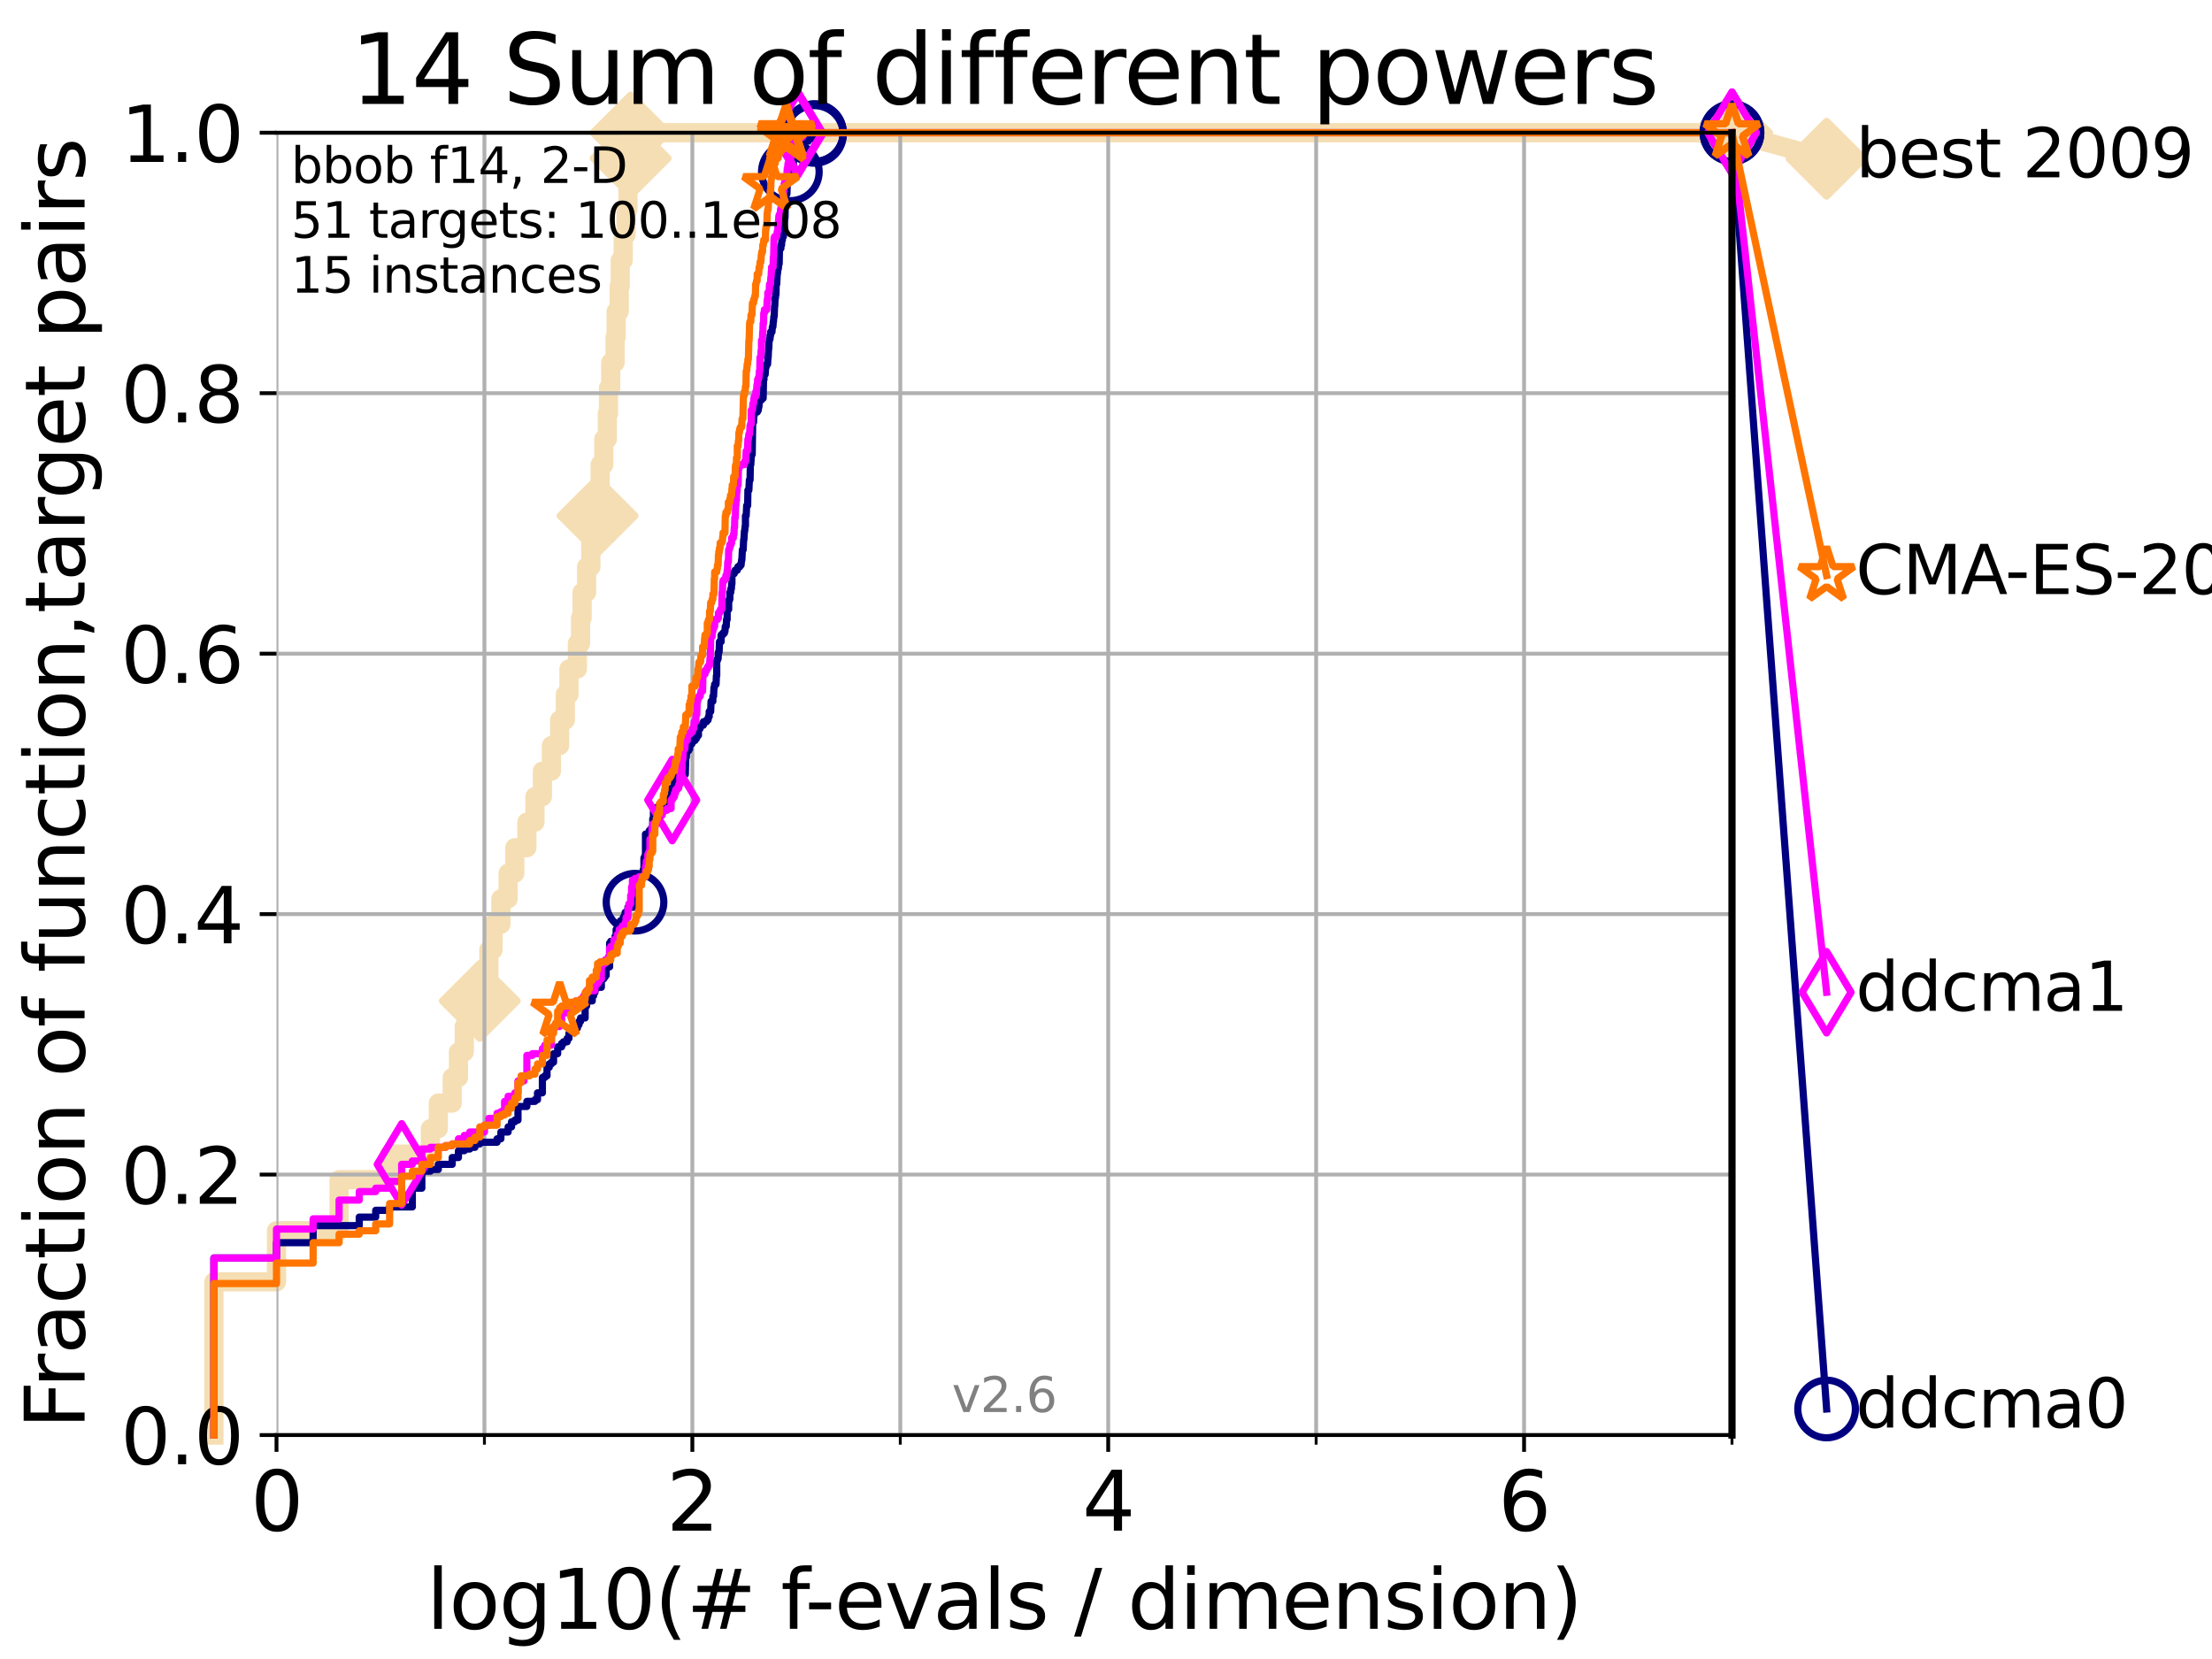 <?xml version="1.0" encoding="utf-8" standalone="no"?>
<!DOCTYPE svg PUBLIC "-//W3C//DTD SVG 1.1//EN"
  "http://www.w3.org/Graphics/SVG/1.1/DTD/svg11.dtd">
<svg xmlns:xlink="http://www.w3.org/1999/xlink" width="460.8pt" height="345.6pt" viewBox="0 0 460.8 345.6" xmlns="http://www.w3.org/2000/svg" version="1.1">
 <defs>
  <style type="text/css">*{stroke-linejoin: round; stroke-linecap: butt}</style>
 </defs>
 <g id="figure_1">
  <g id="patch_1">
   <path d="M 0 345.6 
L 460.8 345.6 
L 460.8 0 
L 0 0 
z
" style="fill: #ffffff"/>
  </g>
  <g id="axes_1">
   <g id="patch_2">
    <path d="M 57.6 298.944 
L 360.806 298.944 
L 360.806 27.648 
L 57.6 27.648 
z
" style="fill: #ffffff"/>
   </g>
   <g id="line2d_1">
    <path d="M 44.561 298.944 
L 44.561 267.027 
L 57.6 267.027 
L 57.6 256.388 
L 70.639 256.388 
L 70.639 245.749 
L 81.166 245.749 
L 81.166 240.429 
L 89.669 240.429 
L 89.669 235.11 
L 91.306 235.11 
L 91.306 229.79 
L 94.206 229.79 
L 94.206 224.471 
L 95.503 224.471 
L 95.503 219.151 
L 96.718 219.151 
L 96.718 213.832 
L 98.933 213.832 
L 98.933 208.512 
L 99.95 208.512 
L 99.95 203.192 
L 101.833 203.192 
L 101.833 197.873 
L 102.708 197.873 
L 102.708 192.553 
L 104.345 192.553 
L 104.345 187.234 
L 105.851 187.234 
L 105.851 181.914 
L 107.245 181.914 
L 107.245 176.595 
L 109.757 176.595 
L 109.757 171.275 
L 111.442 171.275 
L 111.442 165.956 
L 112.989 165.956 
L 112.989 160.636 
L 114.872 160.636 
L 114.872 155.317 
L 116.584 155.317 
L 116.584 149.997 
L 117.772 149.997 
L 117.772 144.678 
L 118.525 144.678 
L 118.525 139.358 
L 120.284 139.358 
L 120.284 134.039 
L 120.944 134.039 
L 120.944 128.719 
L 121.266 128.719 
L 121.266 123.4 
L 122.199 123.4 
L 122.199 118.08 
L 123.088 118.08 
L 123.088 112.76 
L 123.658 112.76 
L 123.658 107.441 
L 124.482 107.441 
L 124.482 102.121 
L 125.012 102.121 
L 125.012 96.802 
L 125.779 96.802 
L 125.779 91.482 
L 126.517 91.482 
L 126.517 86.163 
L 126.757 86.163 
L 126.757 80.843 
L 127.227 80.843 
L 127.227 75.524 
L 128.134 75.524 
L 128.134 70.204 
L 128.354 70.204 
L 128.354 64.885 
L 128.999 64.885 
L 128.999 59.565 
L 129.209 59.565 
L 129.209 54.246 
L 129.826 54.246 
L 129.826 48.926 
L 130.423 48.926 
L 130.423 43.607 
L 130.811 43.607 
L 130.811 38.287 
L 131.002 38.287 
L 131.002 32.968 
L 131.378 32.968 
L 131.378 27.648 
L 360.806 27.648 
" style="fill: none; stroke: #f5deb3; stroke-width: 4; stroke-linecap: square"/>
   </g>
   <g id="line2d_2">
    <defs>
     <path id="m423d200adf" d="M -0 7.778 
L 7.778 0 
L 0 -7.778 
L -7.778 -0 
z
" style="stroke: #f5deb3; stroke-width: 1.5; stroke-linejoin: miter"/>
    </defs>
    <g>
     <use xlink:href="#m423d200adf" x="99.95" y="208.512" style="fill: #f5deb3; stroke: #f5deb3; stroke-width: 1.5; stroke-linejoin: miter"/>
     <use xlink:href="#m423d200adf" x="124.482" y="107.441" style="fill: #f5deb3; stroke: #f5deb3; stroke-width: 1.5; stroke-linejoin: miter"/>
     <use xlink:href="#m423d200adf" x="131.378" y="32.968" style="fill: #f5deb3; stroke: #f5deb3; stroke-width: 1.5; stroke-linejoin: miter"/>
     <use xlink:href="#m423d200adf" x="131.378" y="27.648" style="fill: #f5deb3; stroke: #f5deb3; stroke-width: 1.5; stroke-linejoin: miter"/>
     <use xlink:href="#m423d200adf" x="131.378" y="27.648" style="fill: #f5deb3; stroke: #f5deb3; stroke-width: 1.5; stroke-linejoin: miter"/>
     <use xlink:href="#m423d200adf" x="360.806" y="27.648" style="fill: #f5deb3; stroke: #f5deb3; stroke-width: 1.5; stroke-linejoin: miter"/>
    </g>
   </g>
   <g id="line2d_3">
    <path style="fill: none; stroke: #f5deb3; stroke-width: 4; stroke-linecap: square"/>
    <g/>
   </g>
   <g id="line2d_4">
    <path d="M 360.806 27.648 
L 380.515 33.074 
" style="fill: none; stroke: #f5deb3; stroke-width: 4; stroke-linecap: square"/>
    <g>
     <use xlink:href="#m423d200adf" x="360.806" y="27.648" style="fill: #f5deb3; stroke: #f5deb3; stroke-width: 1.5; stroke-linejoin: miter"/>
     <use xlink:href="#m423d200adf" x="380.515" y="33.074" style="fill: #f5deb3; stroke: #f5deb3; stroke-width: 1.5; stroke-linejoin: miter"/>
    </g>
   </g>
   <g id="matplotlib.axis_1">
    <g id="xtick_1">
     <g id="line2d_5">
      <path d="M 57.6 298.944 
L 57.6 27.648 
" clip-path="url(#p82825fb522)" style="fill: none; stroke: #b0b0b0; stroke-width: 0.8; stroke-linecap: square"/>
     </g>
     <g id="line2d_6">
      <defs>
       <path id="m71de346e28" d="M 0 0 
L 0 3.5 
" style="stroke: #000000; stroke-width: 0.8"/>
      </defs>
      <g>
       <use xlink:href="#m71de346e28" x="57.6" y="298.944" style="stroke: #000000; stroke-width: 0.8"/>
      </g>
     </g>
     <g id="text_1">
      <!-- 0 -->
      <g transform="translate(52.192 318.861)scale(0.17 -0.17)">
       <defs>
        <path id="DejaVuSans-30" d="M 2034 4250 
Q 1547 4250 1301 3770 
Q 1056 3291 1056 2328 
Q 1056 1369 1301 889 
Q 1547 409 2034 409 
Q 2525 409 2770 889 
Q 3016 1369 3016 2328 
Q 3016 3291 2770 3770 
Q 2525 4250 2034 4250 
z
M 2034 4750 
Q 2819 4750 3233 4129 
Q 3647 3509 3647 2328 
Q 3647 1150 3233 529 
Q 2819 -91 2034 -91 
Q 1250 -91 836 529 
Q 422 1150 422 2328 
Q 422 3509 836 4129 
Q 1250 4750 2034 4750 
z
" transform="scale(0.016)"/>
       </defs>
       <use xlink:href="#DejaVuSans-30"/>
      </g>
     </g>
    </g>
    <g id="xtick_2">
     <g id="line2d_7">
      <path d="M 144.23 298.944 
L 144.23 27.648 
" clip-path="url(#p82825fb522)" style="fill: none; stroke: #b0b0b0; stroke-width: 0.8; stroke-linecap: square"/>
     </g>
     <g id="line2d_8">
      <g>
       <use xlink:href="#m71de346e28" x="144.23" y="298.944" style="stroke: #000000; stroke-width: 0.8"/>
      </g>
     </g>
     <g id="text_2">
      <!-- 2 -->
      <g transform="translate(138.822 318.861)scale(0.17 -0.17)">
       <defs>
        <path id="DejaVuSans-32" d="M 1228 531 
L 3431 531 
L 3431 0 
L 469 0 
L 469 531 
Q 828 903 1448 1529 
Q 2069 2156 2228 2338 
Q 2531 2678 2651 2914 
Q 2772 3150 2772 3378 
Q 2772 3750 2511 3984 
Q 2250 4219 1831 4219 
Q 1534 4219 1204 4116 
Q 875 4013 500 3803 
L 500 4441 
Q 881 4594 1212 4672 
Q 1544 4750 1819 4750 
Q 2544 4750 2975 4387 
Q 3406 4025 3406 3419 
Q 3406 3131 3298 2873 
Q 3191 2616 2906 2266 
Q 2828 2175 2409 1742 
Q 1991 1309 1228 531 
z
" transform="scale(0.016)"/>
       </defs>
       <use xlink:href="#DejaVuSans-32"/>
      </g>
     </g>
    </g>
    <g id="xtick_3">
     <g id="line2d_9">
      <path d="M 230.861 298.944 
L 230.861 27.648 
" clip-path="url(#p82825fb522)" style="fill: none; stroke: #b0b0b0; stroke-width: 0.8; stroke-linecap: square"/>
     </g>
     <g id="line2d_10">
      <g>
       <use xlink:href="#m71de346e28" x="230.861" y="298.944" style="stroke: #000000; stroke-width: 0.8"/>
      </g>
     </g>
     <g id="text_3">
      <!-- 4 -->
      <g transform="translate(225.453 318.861)scale(0.17 -0.17)">
       <defs>
        <path id="DejaVuSans-34" d="M 2419 4116 
L 825 1625 
L 2419 1625 
L 2419 4116 
z
M 2253 4666 
L 3047 4666 
L 3047 1625 
L 3713 1625 
L 3713 1100 
L 3047 1100 
L 3047 0 
L 2419 0 
L 2419 1100 
L 313 1100 
L 313 1709 
L 2253 4666 
z
" transform="scale(0.016)"/>
       </defs>
       <use xlink:href="#DejaVuSans-34"/>
      </g>
     </g>
    </g>
    <g id="xtick_4">
     <g id="line2d_11">
      <path d="M 317.491 298.944 
L 317.491 27.648 
" clip-path="url(#p82825fb522)" style="fill: none; stroke: #b0b0b0; stroke-width: 0.8; stroke-linecap: square"/>
     </g>
     <g id="line2d_12">
      <g>
       <use xlink:href="#m71de346e28" x="317.491" y="298.944" style="stroke: #000000; stroke-width: 0.8"/>
      </g>
     </g>
     <g id="text_4">
      <!-- 6 -->
      <g transform="translate(312.083 318.861)scale(0.17 -0.17)">
       <defs>
        <path id="DejaVuSans-36" d="M 2113 2584 
Q 1688 2584 1439 2293 
Q 1191 2003 1191 1497 
Q 1191 994 1439 701 
Q 1688 409 2113 409 
Q 2538 409 2786 701 
Q 3034 994 3034 1497 
Q 3034 2003 2786 2293 
Q 2538 2584 2113 2584 
z
M 3366 4563 
L 3366 3988 
Q 3128 4100 2886 4159 
Q 2644 4219 2406 4219 
Q 1781 4219 1451 3797 
Q 1122 3375 1075 2522 
Q 1259 2794 1537 2939 
Q 1816 3084 2150 3084 
Q 2853 3084 3261 2657 
Q 3669 2231 3669 1497 
Q 3669 778 3244 343 
Q 2819 -91 2113 -91 
Q 1303 -91 875 529 
Q 447 1150 447 2328 
Q 447 3434 972 4092 
Q 1497 4750 2381 4750 
Q 2619 4750 2861 4703 
Q 3103 4656 3366 4563 
z
" transform="scale(0.016)"/>
       </defs>
       <use xlink:href="#DejaVuSans-36"/>
      </g>
     </g>
    </g>
    <g id="xtick_5">
     <g id="line2d_13">
      <path d="M 100.915 298.944 
L 100.915 27.648 
" clip-path="url(#p82825fb522)" style="fill: none; stroke: #b0b0b0; stroke-width: 0.8; stroke-linecap: square"/>
     </g>
     <g id="line2d_14">
      <defs>
       <path id="m5bd4bc7fb2" d="M 0 0 
L 0 2 
" style="stroke: #000000; stroke-width: 0.6"/>
      </defs>
      <g>
       <use xlink:href="#m5bd4bc7fb2" x="100.915" y="298.944" style="stroke: #000000; stroke-width: 0.6"/>
      </g>
     </g>
    </g>
    <g id="xtick_6">
     <g id="line2d_15">
      <path d="M 187.546 298.944 
L 187.546 27.648 
" clip-path="url(#p82825fb522)" style="fill: none; stroke: #b0b0b0; stroke-width: 0.8; stroke-linecap: square"/>
     </g>
     <g id="line2d_16">
      <g>
       <use xlink:href="#m5bd4bc7fb2" x="187.546" y="298.944" style="stroke: #000000; stroke-width: 0.6"/>
      </g>
     </g>
    </g>
    <g id="xtick_7">
     <g id="line2d_17">
      <path d="M 274.176 298.944 
L 274.176 27.648 
" clip-path="url(#p82825fb522)" style="fill: none; stroke: #b0b0b0; stroke-width: 0.8; stroke-linecap: square"/>
     </g>
     <g id="line2d_18">
      <g>
       <use xlink:href="#m5bd4bc7fb2" x="274.176" y="298.944" style="stroke: #000000; stroke-width: 0.6"/>
      </g>
     </g>
    </g>
    <g id="xtick_8">
     <g id="line2d_19">
      <path d="M 360.806 298.944 
L 360.806 27.648 
" clip-path="url(#p82825fb522)" style="fill: none; stroke: #b0b0b0; stroke-width: 0.8; stroke-linecap: square"/>
     </g>
     <g id="line2d_20">
      <g>
       <use xlink:href="#m5bd4bc7fb2" x="360.806" y="298.944" style="stroke: #000000; stroke-width: 0.6"/>
      </g>
     </g>
    </g>
    <g id="text_5">
     <!-- log10(# f-evals / dimension) -->
     <g transform="translate(88.823 339.314)scale(0.17 -0.17)">
      <defs>
       <path id="DejaVuSans-6c" d="M 603 4863 
L 1178 4863 
L 1178 0 
L 603 0 
L 603 4863 
z
" transform="scale(0.016)"/>
       <path id="DejaVuSans-6f" d="M 1959 3097 
Q 1497 3097 1228 2736 
Q 959 2375 959 1747 
Q 959 1119 1226 758 
Q 1494 397 1959 397 
Q 2419 397 2687 759 
Q 2956 1122 2956 1747 
Q 2956 2369 2687 2733 
Q 2419 3097 1959 3097 
z
M 1959 3584 
Q 2709 3584 3137 3096 
Q 3566 2609 3566 1747 
Q 3566 888 3137 398 
Q 2709 -91 1959 -91 
Q 1206 -91 779 398 
Q 353 888 353 1747 
Q 353 2609 779 3096 
Q 1206 3584 1959 3584 
z
" transform="scale(0.016)"/>
       <path id="DejaVuSans-67" d="M 2906 1791 
Q 2906 2416 2648 2759 
Q 2391 3103 1925 3103 
Q 1463 3103 1205 2759 
Q 947 2416 947 1791 
Q 947 1169 1205 825 
Q 1463 481 1925 481 
Q 2391 481 2648 825 
Q 2906 1169 2906 1791 
z
M 3481 434 
Q 3481 -459 3084 -895 
Q 2688 -1331 1869 -1331 
Q 1566 -1331 1297 -1286 
Q 1028 -1241 775 -1147 
L 775 -588 
Q 1028 -725 1275 -790 
Q 1522 -856 1778 -856 
Q 2344 -856 2625 -561 
Q 2906 -266 2906 331 
L 2906 616 
Q 2728 306 2450 153 
Q 2172 0 1784 0 
Q 1141 0 747 490 
Q 353 981 353 1791 
Q 353 2603 747 3093 
Q 1141 3584 1784 3584 
Q 2172 3584 2450 3431 
Q 2728 3278 2906 2969 
L 2906 3500 
L 3481 3500 
L 3481 434 
z
" transform="scale(0.016)"/>
       <path id="DejaVuSans-31" d="M 794 531 
L 1825 531 
L 1825 4091 
L 703 3866 
L 703 4441 
L 1819 4666 
L 2450 4666 
L 2450 531 
L 3481 531 
L 3481 0 
L 794 0 
L 794 531 
z
" transform="scale(0.016)"/>
       <path id="DejaVuSans-28" d="M 1984 4856 
Q 1566 4138 1362 3434 
Q 1159 2731 1159 2009 
Q 1159 1288 1364 580 
Q 1569 -128 1984 -844 
L 1484 -844 
Q 1016 -109 783 600 
Q 550 1309 550 2009 
Q 550 2706 781 3412 
Q 1013 4119 1484 4856 
L 1984 4856 
z
" transform="scale(0.016)"/>
       <path id="DejaVuSans-23" d="M 3272 2816 
L 2363 2816 
L 2100 1772 
L 3016 1772 
L 3272 2816 
z
M 2803 4594 
L 2478 3297 
L 3391 3297 
L 3719 4594 
L 4219 4594 
L 3897 3297 
L 4872 3297 
L 4872 2816 
L 3775 2816 
L 3519 1772 
L 4513 1772 
L 4513 1294 
L 3397 1294 
L 3072 0 
L 2572 0 
L 2894 1294 
L 1978 1294 
L 1656 0 
L 1153 0 
L 1478 1294 
L 494 1294 
L 494 1772 
L 1594 1772 
L 1856 2816 
L 850 2816 
L 850 3297 
L 1978 3297 
L 2297 4594 
L 2803 4594 
z
" transform="scale(0.016)"/>
       <path id="DejaVuSans-20" transform="scale(0.016)"/>
       <path id="DejaVuSans-66" d="M 2375 4863 
L 2375 4384 
L 1825 4384 
Q 1516 4384 1395 4259 
Q 1275 4134 1275 3809 
L 1275 3500 
L 2222 3500 
L 2222 3053 
L 1275 3053 
L 1275 0 
L 697 0 
L 697 3053 
L 147 3053 
L 147 3500 
L 697 3500 
L 697 3744 
Q 697 4328 969 4595 
Q 1241 4863 1831 4863 
L 2375 4863 
z
" transform="scale(0.016)"/>
       <path id="DejaVuSans-2d" d="M 313 2009 
L 1997 2009 
L 1997 1497 
L 313 1497 
L 313 2009 
z
" transform="scale(0.016)"/>
       <path id="DejaVuSans-65" d="M 3597 1894 
L 3597 1613 
L 953 1613 
Q 991 1019 1311 708 
Q 1631 397 2203 397 
Q 2534 397 2845 478 
Q 3156 559 3463 722 
L 3463 178 
Q 3153 47 2828 -22 
Q 2503 -91 2169 -91 
Q 1331 -91 842 396 
Q 353 884 353 1716 
Q 353 2575 817 3079 
Q 1281 3584 2069 3584 
Q 2775 3584 3186 3129 
Q 3597 2675 3597 1894 
z
M 3022 2063 
Q 3016 2534 2758 2815 
Q 2500 3097 2075 3097 
Q 1594 3097 1305 2825 
Q 1016 2553 972 2059 
L 3022 2063 
z
" transform="scale(0.016)"/>
       <path id="DejaVuSans-76" d="M 191 3500 
L 800 3500 
L 1894 563 
L 2988 3500 
L 3597 3500 
L 2284 0 
L 1503 0 
L 191 3500 
z
" transform="scale(0.016)"/>
       <path id="DejaVuSans-61" d="M 2194 1759 
Q 1497 1759 1228 1600 
Q 959 1441 959 1056 
Q 959 750 1161 570 
Q 1363 391 1709 391 
Q 2188 391 2477 730 
Q 2766 1069 2766 1631 
L 2766 1759 
L 2194 1759 
z
M 3341 1997 
L 3341 0 
L 2766 0 
L 2766 531 
Q 2569 213 2275 61 
Q 1981 -91 1556 -91 
Q 1019 -91 701 211 
Q 384 513 384 1019 
Q 384 1609 779 1909 
Q 1175 2209 1959 2209 
L 2766 2209 
L 2766 2266 
Q 2766 2663 2505 2880 
Q 2244 3097 1772 3097 
Q 1472 3097 1187 3025 
Q 903 2953 641 2809 
L 641 3341 
Q 956 3463 1253 3523 
Q 1550 3584 1831 3584 
Q 2591 3584 2966 3190 
Q 3341 2797 3341 1997 
z
" transform="scale(0.016)"/>
       <path id="DejaVuSans-73" d="M 2834 3397 
L 2834 2853 
Q 2591 2978 2328 3040 
Q 2066 3103 1784 3103 
Q 1356 3103 1142 2972 
Q 928 2841 928 2578 
Q 928 2378 1081 2264 
Q 1234 2150 1697 2047 
L 1894 2003 
Q 2506 1872 2764 1633 
Q 3022 1394 3022 966 
Q 3022 478 2636 193 
Q 2250 -91 1575 -91 
Q 1294 -91 989 -36 
Q 684 19 347 128 
L 347 722 
Q 666 556 975 473 
Q 1284 391 1588 391 
Q 1994 391 2212 530 
Q 2431 669 2431 922 
Q 2431 1156 2273 1281 
Q 2116 1406 1581 1522 
L 1381 1569 
Q 847 1681 609 1914 
Q 372 2147 372 2553 
Q 372 3047 722 3315 
Q 1072 3584 1716 3584 
Q 2034 3584 2315 3537 
Q 2597 3491 2834 3397 
z
" transform="scale(0.016)"/>
       <path id="DejaVuSans-2f" d="M 1625 4666 
L 2156 4666 
L 531 -594 
L 0 -594 
L 1625 4666 
z
" transform="scale(0.016)"/>
       <path id="DejaVuSans-64" d="M 2906 2969 
L 2906 4863 
L 3481 4863 
L 3481 0 
L 2906 0 
L 2906 525 
Q 2725 213 2448 61 
Q 2172 -91 1784 -91 
Q 1150 -91 751 415 
Q 353 922 353 1747 
Q 353 2572 751 3078 
Q 1150 3584 1784 3584 
Q 2172 3584 2448 3432 
Q 2725 3281 2906 2969 
z
M 947 1747 
Q 947 1113 1208 752 
Q 1469 391 1925 391 
Q 2381 391 2643 752 
Q 2906 1113 2906 1747 
Q 2906 2381 2643 2742 
Q 2381 3103 1925 3103 
Q 1469 3103 1208 2742 
Q 947 2381 947 1747 
z
" transform="scale(0.016)"/>
       <path id="DejaVuSans-69" d="M 603 3500 
L 1178 3500 
L 1178 0 
L 603 0 
L 603 3500 
z
M 603 4863 
L 1178 4863 
L 1178 4134 
L 603 4134 
L 603 4863 
z
" transform="scale(0.016)"/>
       <path id="DejaVuSans-6d" d="M 3328 2828 
Q 3544 3216 3844 3400 
Q 4144 3584 4550 3584 
Q 5097 3584 5394 3201 
Q 5691 2819 5691 2113 
L 5691 0 
L 5113 0 
L 5113 2094 
Q 5113 2597 4934 2840 
Q 4756 3084 4391 3084 
Q 3944 3084 3684 2787 
Q 3425 2491 3425 1978 
L 3425 0 
L 2847 0 
L 2847 2094 
Q 2847 2600 2669 2842 
Q 2491 3084 2119 3084 
Q 1678 3084 1418 2786 
Q 1159 2488 1159 1978 
L 1159 0 
L 581 0 
L 581 3500 
L 1159 3500 
L 1159 2956 
Q 1356 3278 1631 3431 
Q 1906 3584 2284 3584 
Q 2666 3584 2933 3390 
Q 3200 3197 3328 2828 
z
" transform="scale(0.016)"/>
       <path id="DejaVuSans-6e" d="M 3513 2113 
L 3513 0 
L 2938 0 
L 2938 2094 
Q 2938 2591 2744 2837 
Q 2550 3084 2163 3084 
Q 1697 3084 1428 2787 
Q 1159 2491 1159 1978 
L 1159 0 
L 581 0 
L 581 3500 
L 1159 3500 
L 1159 2956 
Q 1366 3272 1645 3428 
Q 1925 3584 2291 3584 
Q 2894 3584 3203 3211 
Q 3513 2838 3513 2113 
z
" transform="scale(0.016)"/>
       <path id="DejaVuSans-29" d="M 513 4856 
L 1013 4856 
Q 1481 4119 1714 3412 
Q 1947 2706 1947 2009 
Q 1947 1309 1714 600 
Q 1481 -109 1013 -844 
L 513 -844 
Q 928 -128 1133 580 
Q 1338 1288 1338 2009 
Q 1338 2731 1133 3434 
Q 928 4138 513 4856 
z
" transform="scale(0.016)"/>
      </defs>
      <use xlink:href="#DejaVuSans-6c"/>
      <use xlink:href="#DejaVuSans-6f" x="27.783"/>
      <use xlink:href="#DejaVuSans-67" x="88.965"/>
      <use xlink:href="#DejaVuSans-31" x="152.441"/>
      <use xlink:href="#DejaVuSans-30" x="216.064"/>
      <use xlink:href="#DejaVuSans-28" x="279.688"/>
      <use xlink:href="#DejaVuSans-23" x="318.701"/>
      <use xlink:href="#DejaVuSans-20" x="402.49"/>
      <use xlink:href="#DejaVuSans-66" x="434.277"/>
      <use xlink:href="#DejaVuSans-2d" x="463.982"/>
      <use xlink:href="#DejaVuSans-65" x="500.066"/>
      <use xlink:href="#DejaVuSans-76" x="561.59"/>
      <use xlink:href="#DejaVuSans-61" x="620.77"/>
      <use xlink:href="#DejaVuSans-6c" x="682.049"/>
      <use xlink:href="#DejaVuSans-73" x="709.832"/>
      <use xlink:href="#DejaVuSans-20" x="761.932"/>
      <use xlink:href="#DejaVuSans-2f" x="793.719"/>
      <use xlink:href="#DejaVuSans-20" x="827.41"/>
      <use xlink:href="#DejaVuSans-64" x="859.197"/>
      <use xlink:href="#DejaVuSans-69" x="922.674"/>
      <use xlink:href="#DejaVuSans-6d" x="950.457"/>
      <use xlink:href="#DejaVuSans-65" x="1047.869"/>
      <use xlink:href="#DejaVuSans-6e" x="1109.393"/>
      <use xlink:href="#DejaVuSans-73" x="1172.771"/>
      <use xlink:href="#DejaVuSans-69" x="1224.871"/>
      <use xlink:href="#DejaVuSans-6f" x="1252.654"/>
      <use xlink:href="#DejaVuSans-6e" x="1313.836"/>
      <use xlink:href="#DejaVuSans-29" x="1377.215"/>
     </g>
    </g>
   </g>
   <g id="matplotlib.axis_2">
    <g id="ytick_1">
     <g id="line2d_21">
      <path d="M 57.6 298.944 
L 360.806 298.944 
" clip-path="url(#p82825fb522)" style="fill: none; stroke: #b0b0b0; stroke-width: 0.8; stroke-linecap: square"/>
     </g>
     <g id="line2d_22">
      <defs>
       <path id="md6bf2594b7" d="M 0 0 
L -3.5 0 
" style="stroke: #000000; stroke-width: 0.8"/>
      </defs>
      <g>
       <use xlink:href="#md6bf2594b7" x="57.6" y="298.944" style="stroke: #000000; stroke-width: 0.8"/>
      </g>
     </g>
     <g id="text_6">
      <!-- 0.0 -->
      <g transform="translate(25.155 305.023)scale(0.16 -0.16)">
       <defs>
        <path id="DejaVuSans-2e" d="M 684 794 
L 1344 794 
L 1344 0 
L 684 0 
L 684 794 
z
" transform="scale(0.016)"/>
       </defs>
       <use xlink:href="#DejaVuSans-30"/>
       <use xlink:href="#DejaVuSans-2e" x="63.623"/>
       <use xlink:href="#DejaVuSans-30" x="95.41"/>
      </g>
     </g>
    </g>
    <g id="ytick_2">
     <g id="line2d_23">
      <path d="M 57.6 244.685 
L 360.806 244.685 
" clip-path="url(#p82825fb522)" style="fill: none; stroke: #b0b0b0; stroke-width: 0.8; stroke-linecap: square"/>
     </g>
     <g id="line2d_24">
      <g>
       <use xlink:href="#md6bf2594b7" x="57.6" y="244.685" style="stroke: #000000; stroke-width: 0.8"/>
      </g>
     </g>
     <g id="text_7">
      <!-- 0.2 -->
      <g transform="translate(25.155 250.764)scale(0.16 -0.16)">
       <use xlink:href="#DejaVuSans-30"/>
       <use xlink:href="#DejaVuSans-2e" x="63.623"/>
       <use xlink:href="#DejaVuSans-32" x="95.41"/>
      </g>
     </g>
    </g>
    <g id="ytick_3">
     <g id="line2d_25">
      <path d="M 57.6 190.426 
L 360.806 190.426 
" clip-path="url(#p82825fb522)" style="fill: none; stroke: #b0b0b0; stroke-width: 0.8; stroke-linecap: square"/>
     </g>
     <g id="line2d_26">
      <g>
       <use xlink:href="#md6bf2594b7" x="57.6" y="190.426" style="stroke: #000000; stroke-width: 0.8"/>
      </g>
     </g>
     <g id="text_8">
      <!-- 0.4 -->
      <g transform="translate(25.155 196.504)scale(0.16 -0.16)">
       <use xlink:href="#DejaVuSans-30"/>
       <use xlink:href="#DejaVuSans-2e" x="63.623"/>
       <use xlink:href="#DejaVuSans-34" x="95.41"/>
      </g>
     </g>
    </g>
    <g id="ytick_4">
     <g id="line2d_27">
      <path d="M 57.6 136.166 
L 360.806 136.166 
" clip-path="url(#p82825fb522)" style="fill: none; stroke: #b0b0b0; stroke-width: 0.8; stroke-linecap: square"/>
     </g>
     <g id="line2d_28">
      <g>
       <use xlink:href="#md6bf2594b7" x="57.6" y="136.166" style="stroke: #000000; stroke-width: 0.8"/>
      </g>
     </g>
     <g id="text_9">
      <!-- 0.6 -->
      <g transform="translate(25.155 142.245)scale(0.16 -0.16)">
       <use xlink:href="#DejaVuSans-30"/>
       <use xlink:href="#DejaVuSans-2e" x="63.623"/>
       <use xlink:href="#DejaVuSans-36" x="95.41"/>
      </g>
     </g>
    </g>
    <g id="ytick_5">
     <g id="line2d_29">
      <path d="M 57.6 81.907 
L 360.806 81.907 
" clip-path="url(#p82825fb522)" style="fill: none; stroke: #b0b0b0; stroke-width: 0.8; stroke-linecap: square"/>
     </g>
     <g id="line2d_30">
      <g>
       <use xlink:href="#md6bf2594b7" x="57.6" y="81.907" style="stroke: #000000; stroke-width: 0.8"/>
      </g>
     </g>
     <g id="text_10">
      <!-- 0.8 -->
      <g transform="translate(25.155 87.986)scale(0.16 -0.16)">
       <defs>
        <path id="DejaVuSans-38" d="M 2034 2216 
Q 1584 2216 1326 1975 
Q 1069 1734 1069 1313 
Q 1069 891 1326 650 
Q 1584 409 2034 409 
Q 2484 409 2743 651 
Q 3003 894 3003 1313 
Q 3003 1734 2745 1975 
Q 2488 2216 2034 2216 
z
M 1403 2484 
Q 997 2584 770 2862 
Q 544 3141 544 3541 
Q 544 4100 942 4425 
Q 1341 4750 2034 4750 
Q 2731 4750 3128 4425 
Q 3525 4100 3525 3541 
Q 3525 3141 3298 2862 
Q 3072 2584 2669 2484 
Q 3125 2378 3379 2068 
Q 3634 1759 3634 1313 
Q 3634 634 3220 271 
Q 2806 -91 2034 -91 
Q 1263 -91 848 271 
Q 434 634 434 1313 
Q 434 1759 690 2068 
Q 947 2378 1403 2484 
z
M 1172 3481 
Q 1172 3119 1398 2916 
Q 1625 2713 2034 2713 
Q 2441 2713 2670 2916 
Q 2900 3119 2900 3481 
Q 2900 3844 2670 4047 
Q 2441 4250 2034 4250 
Q 1625 4250 1398 4047 
Q 1172 3844 1172 3481 
z
" transform="scale(0.016)"/>
       </defs>
       <use xlink:href="#DejaVuSans-30"/>
       <use xlink:href="#DejaVuSans-2e" x="63.623"/>
       <use xlink:href="#DejaVuSans-38" x="95.41"/>
      </g>
     </g>
    </g>
    <g id="ytick_6">
     <g id="line2d_31">
      <path d="M 57.6 27.648 
L 360.806 27.648 
" clip-path="url(#p82825fb522)" style="fill: none; stroke: #b0b0b0; stroke-width: 0.8; stroke-linecap: square"/>
     </g>
     <g id="line2d_32">
      <g>
       <use xlink:href="#md6bf2594b7" x="57.6" y="27.648" style="stroke: #000000; stroke-width: 0.8"/>
      </g>
     </g>
     <g id="text_11">
      <!-- 1.0 -->
      <g transform="translate(25.155 33.727)scale(0.16 -0.16)">
       <use xlink:href="#DejaVuSans-31"/>
       <use xlink:href="#DejaVuSans-2e" x="63.623"/>
       <use xlink:href="#DejaVuSans-30" x="95.41"/>
      </g>
     </g>
    </g>
    <g id="text_12">
     <!-- Fraction of function,target pairs -->
     <g transform="translate(17.62 297.681)rotate(-90)scale(0.17 -0.17)">
      <defs>
       <path id="DejaVuSans-46" d="M 628 4666 
L 3309 4666 
L 3309 4134 
L 1259 4134 
L 1259 2759 
L 3109 2759 
L 3109 2228 
L 1259 2228 
L 1259 0 
L 628 0 
L 628 4666 
z
" transform="scale(0.016)"/>
       <path id="DejaVuSans-72" d="M 2631 2963 
Q 2534 3019 2420 3045 
Q 2306 3072 2169 3072 
Q 1681 3072 1420 2755 
Q 1159 2438 1159 1844 
L 1159 0 
L 581 0 
L 581 3500 
L 1159 3500 
L 1159 2956 
Q 1341 3275 1631 3429 
Q 1922 3584 2338 3584 
Q 2397 3584 2469 3576 
Q 2541 3569 2628 3553 
L 2631 2963 
z
" transform="scale(0.016)"/>
       <path id="DejaVuSans-63" d="M 3122 3366 
L 3122 2828 
Q 2878 2963 2633 3030 
Q 2388 3097 2138 3097 
Q 1578 3097 1268 2742 
Q 959 2388 959 1747 
Q 959 1106 1268 751 
Q 1578 397 2138 397 
Q 2388 397 2633 464 
Q 2878 531 3122 666 
L 3122 134 
Q 2881 22 2623 -34 
Q 2366 -91 2075 -91 
Q 1284 -91 818 406 
Q 353 903 353 1747 
Q 353 2603 823 3093 
Q 1294 3584 2113 3584 
Q 2378 3584 2631 3529 
Q 2884 3475 3122 3366 
z
" transform="scale(0.016)"/>
       <path id="DejaVuSans-74" d="M 1172 4494 
L 1172 3500 
L 2356 3500 
L 2356 3053 
L 1172 3053 
L 1172 1153 
Q 1172 725 1289 603 
Q 1406 481 1766 481 
L 2356 481 
L 2356 0 
L 1766 0 
Q 1100 0 847 248 
Q 594 497 594 1153 
L 594 3053 
L 172 3053 
L 172 3500 
L 594 3500 
L 594 4494 
L 1172 4494 
z
" transform="scale(0.016)"/>
       <path id="DejaVuSans-75" d="M 544 1381 
L 544 3500 
L 1119 3500 
L 1119 1403 
Q 1119 906 1312 657 
Q 1506 409 1894 409 
Q 2359 409 2629 706 
Q 2900 1003 2900 1516 
L 2900 3500 
L 3475 3500 
L 3475 0 
L 2900 0 
L 2900 538 
Q 2691 219 2414 64 
Q 2138 -91 1772 -91 
Q 1169 -91 856 284 
Q 544 659 544 1381 
z
M 1991 3584 
L 1991 3584 
z
" transform="scale(0.016)"/>
       <path id="DejaVuSans-2c" d="M 750 794 
L 1409 794 
L 1409 256 
L 897 -744 
L 494 -744 
L 750 256 
L 750 794 
z
" transform="scale(0.016)"/>
       <path id="DejaVuSans-70" d="M 1159 525 
L 1159 -1331 
L 581 -1331 
L 581 3500 
L 1159 3500 
L 1159 2969 
Q 1341 3281 1617 3432 
Q 1894 3584 2278 3584 
Q 2916 3584 3314 3078 
Q 3713 2572 3713 1747 
Q 3713 922 3314 415 
Q 2916 -91 2278 -91 
Q 1894 -91 1617 61 
Q 1341 213 1159 525 
z
M 3116 1747 
Q 3116 2381 2855 2742 
Q 2594 3103 2138 3103 
Q 1681 3103 1420 2742 
Q 1159 2381 1159 1747 
Q 1159 1113 1420 752 
Q 1681 391 2138 391 
Q 2594 391 2855 752 
Q 3116 1113 3116 1747 
z
" transform="scale(0.016)"/>
      </defs>
      <use xlink:href="#DejaVuSans-46"/>
      <use xlink:href="#DejaVuSans-72" x="50.27"/>
      <use xlink:href="#DejaVuSans-61" x="91.383"/>
      <use xlink:href="#DejaVuSans-63" x="152.662"/>
      <use xlink:href="#DejaVuSans-74" x="207.643"/>
      <use xlink:href="#DejaVuSans-69" x="246.852"/>
      <use xlink:href="#DejaVuSans-6f" x="274.635"/>
      <use xlink:href="#DejaVuSans-6e" x="335.816"/>
      <use xlink:href="#DejaVuSans-20" x="399.195"/>
      <use xlink:href="#DejaVuSans-6f" x="430.982"/>
      <use xlink:href="#DejaVuSans-66" x="492.164"/>
      <use xlink:href="#DejaVuSans-20" x="527.369"/>
      <use xlink:href="#DejaVuSans-66" x="559.156"/>
      <use xlink:href="#DejaVuSans-75" x="594.361"/>
      <use xlink:href="#DejaVuSans-6e" x="657.74"/>
      <use xlink:href="#DejaVuSans-63" x="721.119"/>
      <use xlink:href="#DejaVuSans-74" x="776.1"/>
      <use xlink:href="#DejaVuSans-69" x="815.309"/>
      <use xlink:href="#DejaVuSans-6f" x="843.092"/>
      <use xlink:href="#DejaVuSans-6e" x="904.273"/>
      <use xlink:href="#DejaVuSans-2c" x="967.652"/>
      <use xlink:href="#DejaVuSans-74" x="999.439"/>
      <use xlink:href="#DejaVuSans-61" x="1038.648"/>
      <use xlink:href="#DejaVuSans-72" x="1099.928"/>
      <use xlink:href="#DejaVuSans-67" x="1139.291"/>
      <use xlink:href="#DejaVuSans-65" x="1202.768"/>
      <use xlink:href="#DejaVuSans-74" x="1264.291"/>
      <use xlink:href="#DejaVuSans-20" x="1303.5"/>
      <use xlink:href="#DejaVuSans-70" x="1335.287"/>
      <use xlink:href="#DejaVuSans-61" x="1398.764"/>
      <use xlink:href="#DejaVuSans-69" x="1460.043"/>
      <use xlink:href="#DejaVuSans-72" x="1487.826"/>
      <use xlink:href="#DejaVuSans-73" x="1528.939"/>
     </g>
    </g>
   </g>
   <g id="line2d_33">
    <defs>
     <path id="mf40095afb6" d="M 0 1.5 
C 0.398 1.5 0.779 1.342 1.061 1.061 
C 1.342 0.779 1.5 0.398 1.5 0 
C 1.5 -0.398 1.342 -0.779 1.061 -1.061 
C 0.779 -1.342 0.398 -1.5 0 -1.5 
C -0.398 -1.5 -0.779 -1.342 -1.061 -1.061 
C -1.342 -0.779 -1.5 -0.398 -1.5 0 
C -1.5 0.398 -1.342 0.779 -1.061 1.061 
C -0.779 1.342 -0.398 1.5 0 1.5 
z
" style="stroke: #f5deb3"/>
    </defs>
    <g>
     <use xlink:href="#mf40095afb6" x="131.378" y="27.648" style="fill: #f5deb3; stroke: #f5deb3"/>
     <use xlink:href="#mf40095afb6" x="131.378" y="27.648" style="fill: #f5deb3; stroke: #f5deb3"/>
    </g>
   </g>
   <g id="line2d_34">
    <defs>
     <path id="mb3eb76e603" d="M 0 1.5 
C 0.398 1.5 0.779 1.342 1.061 1.061 
C 1.342 0.779 1.5 0.398 1.5 0 
C 1.5 -0.398 1.342 -0.779 1.061 -1.061 
C 0.779 -1.342 0.398 -1.5 0 -1.5 
C -0.398 -1.5 -0.779 -1.342 -1.061 -1.061 
C -1.342 -0.779 -1.5 -0.398 -1.5 0 
C -1.5 0.398 -1.342 0.779 -1.061 1.061 
C -0.779 1.342 -0.398 1.5 0 1.5 
z
" style="stroke: #000080"/>
    </defs>
    <g>
     <use xlink:href="#mb3eb76e603" x="169.663" y="27.648" style="fill: #000080; stroke: #000080"/>
     <use xlink:href="#mb3eb76e603" x="169.663" y="27.648" style="fill: #000080; stroke: #000080"/>
    </g>
   </g>
   <g id="line2d_35">
    <path d="M 44.561 298.944 
L 44.561 262.062 
L 57.6 262.062 
L 57.6 258.87 
L 65.227 258.87 
L 65.227 255.324 
L 74.837 255.324 
L 74.837 253.551 
L 78.267 253.551 
L 78.267 252.132 
L 81.166 252.132 
L 81.166 251.423 
L 85.894 251.423 
L 85.894 247.522 
L 87.876 247.522 
L 87.876 243.976 
L 89.669 243.976 
L 89.669 243.621 
L 91.306 243.621 
L 91.306 242.557 
L 94.206 242.557 
L 94.206 241.138 
L 95.503 241.138 
L 95.503 239.72 
L 96.718 239.72 
L 96.718 239.365 
L 97.858 239.365 
L 97.858 239.011 
L 98.933 239.011 
L 98.933 238.301 
L 99.95 238.301 
L 99.95 237.947 
L 103.544 237.947 
L 103.544 237.237 
L 104.345 237.237 
L 104.345 235.819 
L 105.851 235.819 
L 105.851 234.755 
L 106.561 234.755 
L 106.561 233.691 
L 107.245 233.691 
L 107.245 233.336 
L 107.905 233.336 
L 107.905 230.499 
L 109.757 230.499 
L 109.757 229.435 
L 111.442 229.435 
L 111.442 229.081 
L 111.972 229.081 
L 111.972 227.662 
L 112.989 227.662 
L 112.989 224.471 
L 113.478 224.471 
L 113.478 224.116 
L 113.954 224.116 
L 113.954 222.343 
L 114.419 222.343 
L 114.419 221.634 
L 114.872 221.634 
L 114.872 221.279 
L 115.315 221.279 
L 115.315 219.506 
L 116.17 219.506 
L 116.17 218.087 
L 116.988 218.087 
L 116.988 217.378 
L 117.384 217.378 
L 117.384 217.023 
L 118.152 217.023 
L 118.152 216.314 
L 118.525 216.314 
L 118.525 215.25 
L 118.89 215.25 
L 118.89 214.186 
L 120.284 214.186 
L 120.284 213.477 
L 120.617 213.477 
L 120.617 212.768 
L 120.944 212.768 
L 120.944 212.058 
L 121.893 212.058 
L 121.893 209.576 
L 122.199 209.576 
L 122.199 208.512 
L 123.375 208.512 
L 123.375 207.448 
L 123.658 207.448 
L 123.658 206.739 
L 123.936 206.739 
L 123.936 206.03 
L 124.211 206.03 
L 124.211 205.675 
L 125.271 205.675 
L 125.271 203.902 
L 125.779 203.902 
L 125.779 203.547 
L 126.029 203.547 
L 126.029 203.192 
L 126.275 203.192 
L 126.275 201.419 
L 126.994 201.419 
L 126.994 196.454 
L 127.227 196.454 
L 127.227 196.1 
L 128.134 196.1 
L 128.134 195.036 
L 128.354 195.036 
L 128.354 193.617 
L 129.209 193.617 
L 129.209 191.844 
L 129.826 191.844 
L 129.826 191.135 
L 130.027 191.135 
L 130.027 190.78 
L 130.226 190.78 
L 130.226 190.071 
L 130.618 190.071 
L 130.618 189.716 
L 130.811 189.716 
L 130.811 189.007 
L 131.929 189.007 
L 131.929 188.652 
L 132.287 188.652 
L 132.287 187.943 
L 132.464 187.943 
L 132.464 186.17 
L 132.639 186.17 
L 132.639 185.815 
L 132.812 185.815 
L 132.812 184.042 
L 133.323 184.042 
L 133.323 183.333 
L 133.49 183.333 
L 133.49 182.978 
L 133.656 182.978 
L 133.656 182.269 
L 133.983 182.269 
L 133.983 181.205 
L 134.145 181.205 
L 134.145 178.723 
L 134.305 178.723 
L 134.305 178.368 
L 134.464 178.368 
L 134.464 173.758 
L 135.238 173.758 
L 135.238 173.048 
L 135.539 173.048 
L 135.539 172.694 
L 135.835 172.694 
L 135.835 172.339 
L 135.981 172.339 
L 135.981 170.566 
L 136.127 170.566 
L 136.127 169.147 
L 136.414 169.147 
L 136.414 168.793 
L 136.975 168.793 
L 136.975 168.084 
L 138.31 168.084 
L 138.31 167.729 
L 138.566 167.729 
L 138.566 166.665 
L 139.068 166.665 
L 139.068 165.956 
L 139.191 165.956 
L 139.191 165.246 
L 139.435 165.246 
L 139.435 164.892 
L 139.915 164.892 
L 139.915 164.183 
L 140.497 164.183 
L 140.497 162.409 
L 141.173 162.409 
L 141.173 161.7 
L 142.353 161.7 
L 142.353 161.346 
L 142.764 161.346 
L 142.865 157.799 
L 142.966 157.799 
L 143.066 156.381 
L 143.462 156.381 
L 143.462 156.026 
L 143.657 156.026 
L 143.657 154.962 
L 144.136 154.962 
L 144.136 154.607 
L 144.324 154.607 
L 144.324 154.253 
L 144.786 154.253 
L 144.786 153.898 
L 145.058 153.898 
L 145.058 153.544 
L 145.238 153.544 
L 145.238 153.189 
L 145.503 153.189 
L 145.503 151.77 
L 145.852 151.77 
L 145.852 151.061 
L 146.53 151.061 
L 146.53 150.352 
L 147.184 150.352 
L 147.184 149.997 
L 147.503 149.997 
L 147.582 149.288 
L 147.738 149.288 
L 147.738 148.224 
L 148.048 148.224 
L 148.125 146.096 
L 148.503 146.096 
L 148.503 145.032 
L 148.652 145.032 
L 148.727 143.259 
L 148.801 143.259 
L 148.874 142.55 
L 149.166 142.55 
L 149.238 140.777 
L 149.31 140.777 
L 149.31 137.585 
L 149.453 137.585 
L 149.453 137.23 
L 149.595 137.23 
L 149.666 135.812 
L 149.806 135.812 
L 149.876 133.684 
L 150.221 133.684 
L 150.221 132.265 
L 150.56 132.265 
L 150.56 131.911 
L 150.893 131.911 
L 150.893 131.556 
L 151.024 131.556 
L 151.09 130.492 
L 151.285 130.492 
L 151.349 129.074 
L 151.478 129.074 
L 151.478 126.946 
L 151.795 126.946 
L 151.795 125.173 
L 151.92 125.173 
L 151.92 124.818 
L 152.045 124.818 
L 152.045 123.4 
L 152.23 123.4 
L 152.23 122.69 
L 152.353 122.69 
L 152.414 121.626 
L 152.475 121.626 
L 152.475 119.499 
L 152.954 119.499 
L 152.954 119.144 
L 153.131 119.144 
L 153.131 118.789 
L 153.594 118.789 
L 153.594 118.435 
L 153.708 118.435 
L 153.708 118.08 
L 154.101 118.08 
L 154.101 117.725 
L 154.378 117.725 
L 154.487 116.661 
L 154.541 116.661 
L 154.65 114.534 
L 154.811 114.534 
L 154.918 112.406 
L 154.971 112.406 
L 155.077 110.633 
L 155.13 110.633 
L 155.235 109.569 
L 155.288 109.569 
L 155.288 107.441 
L 155.444 107.441 
L 155.547 105.313 
L 155.752 105.313 
L 155.803 102.121 
L 156.005 102.121 
L 156.106 99.994 
L 156.255 99.994 
L 156.305 96.802 
L 156.403 96.802 
L 156.502 95.029 
L 156.551 95.029 
L 156.551 94.674 
L 156.697 94.674 
L 156.793 88.291 
L 156.841 88.291 
L 156.841 87.936 
L 156.985 87.936 
L 157.033 86.517 
L 157.128 86.517 
L 157.128 85.808 
L 157.78 85.808 
L 157.78 85.454 
L 157.962 85.454 
L 158.053 84.744 
L 158.098 84.744 
L 158.187 83.326 
L 158.63 83.326 
L 158.63 82.971 
L 158.977 82.971 
L 159.063 79.07 
L 159.148 79.07 
L 159.148 78.006 
L 159.401 78.006 
L 159.485 76.588 
L 159.569 76.588 
L 159.569 76.233 
L 159.693 76.233 
L 159.693 75.878 
L 159.899 75.878 
L 159.98 74.46 
L 160.021 74.46 
L 160.102 72.687 
L 160.142 72.687 
L 160.223 70.914 
L 160.303 70.914 
L 160.303 70.559 
L 160.423 70.559 
L 160.423 69.85 
L 160.542 69.85 
L 160.542 69.14 
L 160.817 69.14 
L 160.894 68.076 
L 161.01 68.076 
L 161.087 67.013 
L 161.126 67.013 
L 161.202 65.949 
L 161.278 65.949 
L 161.354 63.821 
L 161.392 63.821 
L 161.467 62.048 
L 161.542 62.048 
L 161.58 61.338 
L 161.654 61.338 
L 161.692 59.211 
L 161.803 59.211 
L 161.913 57.083 
L 161.95 57.083 
L 162.06 56.019 
L 162.133 56.019 
L 162.241 54.955 
L 162.313 54.955 
L 162.385 51.763 
L 162.67 51.763 
L 162.705 51.054 
L 162.81 51.054 
L 162.88 49.99 
L 162.985 49.99 
L 162.985 49.281 
L 163.192 49.281 
L 163.192 48.217 
L 163.397 48.217 
L 163.464 45.38 
L 163.532 45.38 
L 163.599 41.833 
L 163.666 41.833 
L 163.733 40.415 
L 163.932 40.415 
L 164.031 37.223 
L 164.324 37.223 
L 164.324 35.805 
L 164.644 35.805 
L 164.644 35.45 
L 164.866 35.45 
L 164.96 34.386 
L 165.27 34.386 
L 165.331 32.968 
L 165.423 32.968 
L 165.423 32.613 
L 165.665 32.613 
L 165.665 32.258 
L 166.082 32.258 
L 166.082 31.904 
L 166.461 31.904 
L 166.461 31.194 
L 166.718 31.194 
L 166.718 30.84 
L 166.888 30.84 
L 166.945 30.13 
L 167.279 30.13 
L 167.279 29.776 
L 167.472 29.776 
L 167.472 29.421 
L 168.379 29.421 
L 168.379 28.003 
L 169.663 28.003 
L 169.663 27.648 
L 360.806 27.648 
L 360.806 27.648 
" style="fill: none; stroke: #000080; stroke-width: 1.5; stroke-linecap: square"/>
   </g>
   <g id="line2d_36">
    <defs>
     <path id="mda691b2cb2" d="M 0 6 
C 1.591 6 3.117 5.368 4.243 4.243 
C 5.368 3.117 6 1.591 6 0 
C 6 -1.591 5.368 -3.117 4.243 -4.243 
C 3.117 -5.368 1.591 -6 0 -6 
C -1.591 -6 -3.117 -5.368 -4.243 -4.243 
C -5.368 -3.117 -6 -1.591 -6 0 
C -6 1.591 -5.368 3.117 -4.243 4.243 
C -3.117 5.368 -1.591 6 0 6 
z
" style="stroke: #000080; stroke-width: 1.5"/>
    </defs>
    <g>
     <use xlink:href="#mda691b2cb2" x="132.287" y="187.943" style="fill-opacity: 0; stroke: #000080; stroke-width: 1.5"/>
     <use xlink:href="#mda691b2cb2" x="164.644" y="35.805" style="fill-opacity: 0; stroke: #000080; stroke-width: 1.5"/>
     <use xlink:href="#mda691b2cb2" x="169.663" y="28.003" style="fill-opacity: 0; stroke: #000080; stroke-width: 1.5"/>
     <use xlink:href="#mda691b2cb2" x="169.663" y="27.648" style="fill-opacity: 0; stroke: #000080; stroke-width: 1.5"/>
     <use xlink:href="#mda691b2cb2" x="169.663" y="27.648" style="fill-opacity: 0; stroke: #000080; stroke-width: 1.5"/>
     <use xlink:href="#mda691b2cb2" x="360.806" y="27.648" style="fill-opacity: 0; stroke: #000080; stroke-width: 1.5"/>
    </g>
   </g>
   <g id="line2d_37">
    <path style="fill: none; stroke: #000080; stroke-width: 1.5; stroke-linecap: square"/>
    <g/>
   </g>
   <g id="line2d_38">
    <defs>
     <path id="m7efee65cea" d="M 0 1.5 
C 0.398 1.5 0.779 1.342 1.061 1.061 
C 1.342 0.779 1.5 0.398 1.5 0 
C 1.5 -0.398 1.342 -0.779 1.061 -1.061 
C 0.779 -1.342 0.398 -1.5 0 -1.5 
C -0.398 -1.5 -0.779 -1.342 -1.061 -1.061 
C -1.342 -0.779 -1.5 -0.398 -1.5 0 
C -1.5 0.398 -1.342 0.779 -1.061 1.061 
C -0.779 1.342 -0.398 1.5 0 1.5 
z
" style="stroke: #ff00ff"/>
    </defs>
    <g>
     <use xlink:href="#m7efee65cea" x="166.228" y="27.648" style="fill: #ff00ff; stroke: #ff00ff"/>
     <use xlink:href="#m7efee65cea" x="166.228" y="27.648" style="fill: #ff00ff; stroke: #ff00ff"/>
    </g>
   </g>
   <g id="line2d_39">
    <path d="M 44.561 298.944 
L 44.561 262.062 
L 57.6 262.062 
L 57.6 256.033 
L 65.227 256.033 
L 65.227 253.905 
L 70.639 253.905 
L 70.639 250.004 
L 74.837 250.004 
L 74.837 248.231 
L 78.267 248.231 
L 78.267 247.522 
L 81.166 247.522 
L 81.166 246.103 
L 83.678 246.103 
L 83.678 242.557 
L 85.894 242.557 
L 85.894 241.848 
L 87.876 241.848 
L 87.876 239.365 
L 89.669 239.365 
L 89.669 239.011 
L 92.812 239.011 
L 92.812 238.656 
L 94.206 238.656 
L 94.206 238.301 
L 95.503 238.301 
L 95.503 237.237 
L 96.718 237.237 
L 96.718 236.528 
L 97.858 236.528 
L 97.858 235.819 
L 100.915 235.819 
L 100.915 234.4 
L 101.833 234.4 
L 101.833 232.982 
L 103.544 232.982 
L 103.544 231.918 
L 104.345 231.918 
L 104.345 231.563 
L 105.113 231.563 
L 105.113 229.435 
L 105.851 229.435 
L 105.851 228.372 
L 107.245 228.372 
L 107.245 227.662 
L 107.905 227.662 
L 107.905 225.18 
L 109.159 225.18 
L 109.159 224.116 
L 109.757 224.116 
L 109.757 219.86 
L 110.897 219.86 
L 110.897 219.506 
L 112.989 219.506 
L 112.989 218.442 
L 113.478 218.442 
L 113.478 217.733 
L 114.872 217.733 
L 114.872 214.541 
L 115.315 214.541 
L 115.315 213.832 
L 116.584 213.832 
L 116.584 213.122 
L 116.988 213.122 
L 116.988 210.994 
L 118.525 210.994 
L 118.525 210.64 
L 118.89 210.64 
L 118.89 209.576 
L 119.248 209.576 
L 119.248 209.221 
L 119.945 209.221 
L 119.945 208.512 
L 120.944 208.512 
L 120.944 208.157 
L 121.582 208.157 
L 121.582 207.448 
L 121.893 207.448 
L 121.893 207.093 
L 122.199 207.093 
L 122.199 206.384 
L 123.936 206.384 
L 123.936 204.966 
L 124.482 204.966 
L 124.482 204.611 
L 124.748 204.611 
L 124.748 203.902 
L 125.271 203.902 
L 125.271 201.065 
L 125.527 201.065 
L 125.527 200.71 
L 126.029 200.71 
L 126.029 200.001 
L 126.517 200.001 
L 126.517 199.646 
L 126.757 199.646 
L 126.757 199.291 
L 126.994 199.291 
L 126.994 197.518 
L 127.227 197.518 
L 127.227 197.164 
L 127.911 197.164 
L 127.911 195.745 
L 128.571 195.745 
L 128.571 194.681 
L 128.999 194.681 
L 128.999 193.617 
L 129.623 193.617 
L 129.623 192.908 
L 130.226 192.908 
L 130.226 192.199 
L 130.423 192.199 
L 130.423 191.135 
L 130.811 191.135 
L 130.811 189.362 
L 131.002 189.362 
L 131.002 188.298 
L 131.378 188.298 
L 131.378 186.525 
L 131.564 186.525 
L 131.564 184.751 
L 131.747 184.751 
L 131.747 183.333 
L 132.287 183.333 
L 132.287 182.978 
L 133.154 182.978 
L 133.154 182.624 
L 134.464 182.624 
L 134.464 180.496 
L 134.621 180.496 
L 134.621 179.432 
L 134.932 179.432 
L 134.932 178.013 
L 135.085 178.013 
L 135.085 177.659 
L 135.238 177.659 
L 135.238 177.304 
L 135.389 177.304 
L 135.389 174.822 
L 135.835 174.822 
L 135.835 172.339 
L 135.981 172.339 
L 135.981 171.63 
L 136.837 171.63 
L 136.837 170.566 
L 137.113 170.566 
L 137.113 169.857 
L 137.92 169.857 
L 137.92 169.502 
L 138.051 169.502 
L 138.051 168.793 
L 138.944 168.793 
L 138.944 168.438 
L 139.796 168.438 
L 139.796 166.665 
L 140.033 166.665 
L 140.033 166.31 
L 140.266 166.31 
L 140.266 165.956 
L 140.497 165.956 
L 140.497 165.246 
L 140.725 165.246 
L 140.725 164.537 
L 141.062 164.537 
L 141.062 164.183 
L 141.393 164.183 
L 141.393 163.473 
L 141.611 163.473 
L 141.611 161.7 
L 141.826 161.7 
L 141.826 160.991 
L 142.038 160.991 
L 142.144 158.154 
L 142.248 158.154 
L 142.353 156.026 
L 142.662 156.026 
L 142.764 154.253 
L 143.166 154.253 
L 143.166 152.834 
L 143.85 152.834 
L 143.85 152.48 
L 144.23 152.48 
L 144.23 151.77 
L 144.51 151.77 
L 144.603 150.352 
L 144.968 150.352 
L 144.968 148.933 
L 145.148 148.933 
L 145.238 146.096 
L 145.327 146.096 
L 145.415 145.387 
L 145.591 145.387 
L 145.591 145.032 
L 145.852 145.032 
L 145.938 144.323 
L 146.023 144.323 
L 146.023 143.968 
L 146.362 143.968 
L 146.446 140.422 
L 146.86 140.422 
L 146.86 139.713 
L 147.184 139.713 
L 147.184 139.358 
L 147.344 139.358 
L 147.344 139.003 
L 147.582 139.003 
L 147.582 138.649 
L 147.816 138.649 
L 147.894 137.23 
L 147.971 137.23 
L 148.048 132.62 
L 148.353 132.62 
L 148.353 131.556 
L 148.503 131.556 
L 148.503 130.847 
L 148.727 130.847 
L 148.727 130.492 
L 148.874 130.492 
L 148.874 129.074 
L 149.453 129.074 
L 149.453 128.719 
L 149.666 128.719 
L 149.666 127.655 
L 149.945 127.655 
L 149.945 127.301 
L 150.084 127.301 
L 150.084 126.946 
L 150.357 126.946 
L 150.425 123.4 
L 150.493 123.4 
L 150.56 121.272 
L 150.627 121.272 
L 150.627 120.917 
L 150.959 120.917 
L 150.959 120.562 
L 151.22 120.562 
L 151.22 119.853 
L 151.414 119.853 
L 151.478 118.789 
L 151.542 118.789 
L 151.605 117.016 
L 151.732 117.016 
L 151.795 114.534 
L 151.92 114.534 
L 151.92 114.179 
L 152.045 114.179 
L 152.045 113.47 
L 152.292 113.47 
L 152.292 113.115 
L 152.414 113.115 
L 152.414 112.051 
L 152.776 112.051 
L 152.776 111.342 
L 152.895 111.342 
L 152.954 109.923 
L 153.013 109.923 
L 153.072 107.796 
L 153.189 107.796 
L 153.247 105.313 
L 153.306 105.313 
L 153.306 104.249 
L 153.421 104.249 
L 153.479 102.476 
L 153.536 102.476 
L 153.594 101.058 
L 153.764 101.058 
L 153.821 97.866 
L 153.877 97.866 
L 153.877 97.157 
L 154.212 97.157 
L 154.212 96.802 
L 155.024 96.802 
L 155.13 96.093 
L 155.34 96.093 
L 155.444 93.965 
L 155.701 93.965 
L 155.803 91.482 
L 155.904 91.482 
L 156.005 90.418 
L 156.156 90.418 
L 156.255 88.645 
L 156.354 88.645 
L 156.354 88.291 
L 156.502 88.291 
L 156.502 85.454 
L 156.745 85.454 
L 156.841 84.035 
L 156.985 84.035 
L 157.033 82.971 
L 157.128 82.971 
L 157.128 82.616 
L 157.457 82.616 
L 157.457 81.553 
L 157.596 81.553 
L 157.688 80.134 
L 157.78 80.134 
L 157.826 79.07 
L 157.962 79.07 
L 157.962 78.715 
L 158.098 78.715 
L 158.187 77.297 
L 158.277 77.297 
L 158.321 74.46 
L 158.498 74.46 
L 158.542 73.041 
L 158.63 73.041 
L 158.63 70.914 
L 158.804 70.914 
L 158.891 69.14 
L 158.934 69.14 
L 158.977 67.367 
L 159.063 67.367 
L 159.105 65.239 
L 159.233 65.239 
L 159.233 64.53 
L 159.734 64.53 
L 159.817 62.402 
L 159.94 62.402 
L 159.94 60.984 
L 160.223 60.984 
L 160.303 59.211 
L 160.502 59.211 
L 160.581 57.792 
L 160.621 57.792 
L 160.699 56.373 
L 160.738 56.373 
L 160.738 55.664 
L 161.049 55.664 
L 161.087 53.536 
L 161.164 53.536 
L 161.24 49.635 
L 161.354 49.635 
L 161.354 49.281 
L 161.803 49.281 
L 161.913 48.217 
L 161.987 48.217 
L 162.096 46.798 
L 162.133 46.798 
L 162.241 45.025 
L 162.349 45.025 
L 162.349 44.67 
L 162.563 44.67 
L 162.599 43.607 
L 162.705 43.607 
L 162.705 43.252 
L 162.88 43.252 
L 162.985 42.188 
L 163.054 42.188 
L 163.157 41.479 
L 163.192 41.479 
L 163.26 39.351 
L 163.328 39.351 
L 163.363 38.287 
L 163.464 38.287 
L 163.464 37.932 
L 163.599 37.932 
L 163.599 37.578 
L 163.766 37.578 
L 163.8 36.869 
L 163.899 36.869 
L 163.998 35.095 
L 164.064 35.095 
L 164.162 34.031 
L 164.485 34.031 
L 164.517 32.968 
L 164.74 32.968 
L 164.803 31.904 
L 165.022 31.904 
L 165.022 31.194 
L 165.146 31.194 
L 165.146 30.485 
L 165.331 30.485 
L 165.423 29.421 
L 165.695 29.421 
L 165.695 28.712 
L 166.17 28.712 
L 166.228 27.648 
L 360.806 27.648 
L 360.806 27.648 
" style="fill: none; stroke: #ff00ff; stroke-width: 1.5; stroke-linecap: square"/>
   </g>
   <g id="line2d_40">
    <defs>
     <path id="mf6f2390c68" d="M -0 8.485 
L 5.091 0 
L 0 -8.485 
L -5.091 -0 
z
" style="stroke: #ff00ff; stroke-width: 1.5; stroke-linejoin: miter"/>
    </defs>
    <g>
     <use xlink:href="#mf6f2390c68" x="83.678" y="242.557" style="fill-opacity: 0; stroke: #ff00ff; stroke-width: 1.5; stroke-linejoin: miter"/>
     <use xlink:href="#mf6f2390c68" x="140.033" y="166.665" style="fill-opacity: 0; stroke: #ff00ff; stroke-width: 1.5; stroke-linejoin: miter"/>
     <use xlink:href="#mf6f2390c68" x="166.228" y="28.003" style="fill-opacity: 0; stroke: #ff00ff; stroke-width: 1.5; stroke-linejoin: miter"/>
     <use xlink:href="#mf6f2390c68" x="166.228" y="27.648" style="fill-opacity: 0; stroke: #ff00ff; stroke-width: 1.5; stroke-linejoin: miter"/>
     <use xlink:href="#mf6f2390c68" x="166.228" y="27.648" style="fill-opacity: 0; stroke: #ff00ff; stroke-width: 1.5; stroke-linejoin: miter"/>
     <use xlink:href="#mf6f2390c68" x="360.806" y="27.648" style="fill-opacity: 0; stroke: #ff00ff; stroke-width: 1.5; stroke-linejoin: miter"/>
    </g>
   </g>
   <g id="line2d_41">
    <path style="fill: none; stroke: #ff00ff; stroke-width: 1.5; stroke-linecap: square"/>
    <g/>
   </g>
   <g id="line2d_42">
    <defs>
     <path id="ma3850e0866" d="M 0 1.5 
C 0.398 1.5 0.779 1.342 1.061 1.061 
C 1.342 0.779 1.5 0.398 1.5 0 
C 1.5 -0.398 1.342 -0.779 1.061 -1.061 
C 0.779 -1.342 0.398 -1.5 0 -1.5 
C -0.398 -1.5 -0.779 -1.342 -1.061 -1.061 
C -1.342 -0.779 -1.5 -0.398 -1.5 0 
C -1.5 0.398 -1.342 0.779 -1.061 1.061 
C -0.779 1.342 -0.398 1.5 0 1.5 
z
" style="stroke: #ff7500"/>
    </defs>
    <g>
     <use xlink:href="#ma3850e0866" x="163.8" y="27.648" style="fill: #ff7500; stroke: #ff7500"/>
     <use xlink:href="#ma3850e0866" x="163.8" y="27.648" style="fill: #ff7500; stroke: #ff7500"/>
    </g>
   </g>
   <g id="line2d_43">
    <path d="M 44.561 298.944 
L 44.561 267.381 
L 57.6 267.381 
L 57.6 263.126 
L 65.227 263.126 
L 65.227 258.87 
L 70.639 258.87 
L 70.639 257.097 
L 74.837 257.097 
L 74.837 256.388 
L 78.267 256.388 
L 78.267 254.969 
L 81.166 254.969 
L 81.166 250.714 
L 83.678 250.714 
L 83.678 245.039 
L 85.894 245.039 
L 85.894 243.976 
L 87.876 243.976 
L 87.876 242.557 
L 89.669 242.557 
L 89.669 241.138 
L 91.306 241.138 
L 91.306 239.011 
L 92.812 239.011 
L 92.812 238.656 
L 94.206 238.656 
L 94.206 238.301 
L 97.858 238.301 
L 97.858 237.592 
L 98.933 237.592 
L 98.933 236.883 
L 99.95 236.883 
L 99.95 234.755 
L 100.915 234.755 
L 100.915 234.4 
L 103.544 234.4 
L 103.544 232.627 
L 104.345 232.627 
L 104.345 232.273 
L 105.113 232.273 
L 105.113 231.918 
L 105.851 231.918 
L 105.851 230.854 
L 106.561 230.854 
L 106.561 229.79 
L 107.245 229.79 
L 107.245 228.726 
L 107.905 228.726 
L 107.905 225.534 
L 108.543 225.534 
L 108.543 224.116 
L 110.336 224.116 
L 110.336 223.761 
L 111.442 223.761 
L 111.442 222.697 
L 111.972 222.697 
L 111.972 221.634 
L 112.989 221.634 
L 112.989 219.86 
L 113.954 219.86 
L 113.954 216.669 
L 114.872 216.669 
L 114.872 215.25 
L 115.315 215.25 
L 115.315 213.832 
L 115.747 213.832 
L 115.747 213.122 
L 116.17 213.122 
L 116.17 210.64 
L 116.584 210.64 
L 116.584 209.931 
L 116.988 209.931 
L 116.988 209.576 
L 118.89 209.576 
L 118.89 208.867 
L 119.945 208.867 
L 119.945 208.512 
L 120.944 208.512 
L 120.944 208.157 
L 121.893 208.157 
L 121.893 206.739 
L 122.5 206.739 
L 122.5 206.03 
L 122.796 206.03 
L 122.796 204.256 
L 123.375 204.256 
L 123.375 203.547 
L 124.211 203.547 
L 124.211 202.129 
L 124.482 202.129 
L 124.482 200.71 
L 125.012 200.71 
L 125.012 200.355 
L 126.517 200.355 
L 126.517 200.001 
L 127.227 200.001 
L 127.227 198.937 
L 127.686 198.937 
L 127.686 198.582 
L 128.571 198.582 
L 128.571 197.164 
L 128.786 197.164 
L 128.786 196.454 
L 129.209 196.454 
L 129.209 195.036 
L 129.623 195.036 
L 129.623 194.327 
L 130.027 194.327 
L 130.027 193.972 
L 131.191 193.972 
L 131.191 193.617 
L 131.378 193.617 
L 131.378 192.553 
L 132.109 192.553 
L 132.109 192.199 
L 132.287 192.199 
L 132.287 191.844 
L 132.464 191.844 
L 132.464 190.78 
L 132.812 190.78 
L 132.812 190.426 
L 132.984 190.426 
L 132.984 189.716 
L 133.154 189.716 
L 133.154 184.397 
L 133.656 184.397 
L 133.656 183.333 
L 133.82 183.333 
L 133.82 182.624 
L 134.464 182.624 
L 134.464 182.269 
L 134.621 182.269 
L 134.621 181.56 
L 134.932 181.56 
L 134.932 181.205 
L 135.085 181.205 
L 135.085 180.496 
L 135.238 180.496 
L 135.238 179.077 
L 135.389 179.077 
L 135.389 178.013 
L 135.539 178.013 
L 135.539 177.659 
L 135.835 177.659 
L 135.835 177.304 
L 135.981 177.304 
L 135.981 174.112 
L 136.127 174.112 
L 136.127 173.758 
L 136.414 173.758 
L 136.414 171.63 
L 136.556 171.63 
L 136.556 171.275 
L 136.697 171.275 
L 136.697 170.566 
L 136.975 170.566 
L 136.975 169.502 
L 137.386 169.502 
L 137.386 167.374 
L 137.655 167.374 
L 137.655 167.02 
L 138.181 167.02 
L 138.181 165.601 
L 138.31 165.601 
L 138.31 165.246 
L 138.439 165.246 
L 138.439 164.537 
L 138.566 164.537 
L 138.566 163.119 
L 138.944 163.119 
L 138.944 162.764 
L 139.068 162.764 
L 139.068 162.055 
L 139.556 162.055 
L 139.556 161.7 
L 139.796 161.7 
L 139.796 161.346 
L 139.915 161.346 
L 139.915 160.991 
L 140.033 160.991 
L 140.033 160.636 
L 140.497 160.636 
L 140.497 159.927 
L 140.612 159.927 
L 140.612 159.218 
L 140.725 159.218 
L 140.725 158.508 
L 140.951 158.508 
L 140.951 158.154 
L 141.062 158.154 
L 141.173 157.09 
L 141.283 157.09 
L 141.283 156.026 
L 141.611 156.026 
L 141.718 153.544 
L 141.932 153.544 
L 142.038 152.48 
L 142.353 152.48 
L 142.353 151.416 
L 142.764 151.416 
L 142.865 148.933 
L 143.265 148.933 
L 143.265 148.579 
L 143.56 148.579 
L 143.56 146.805 
L 143.754 146.805 
L 143.754 146.096 
L 143.946 146.096 
L 143.946 145.032 
L 144.136 145.032 
L 144.136 142.904 
L 144.878 142.904 
L 144.968 141.131 
L 145.327 141.131 
L 145.415 139.358 
L 145.503 139.358 
L 145.591 137.94 
L 145.938 137.94 
L 146.023 136.521 
L 146.362 136.521 
L 146.362 134.748 
L 146.695 134.748 
L 146.778 132.975 
L 146.86 132.975 
L 146.86 132.265 
L 147.184 132.265 
L 147.184 131.911 
L 147.344 131.911 
L 147.344 129.783 
L 147.503 129.783 
L 147.582 129.074 
L 147.816 129.074 
L 147.816 127.301 
L 147.971 127.301 
L 148.048 125.527 
L 148.277 125.527 
L 148.353 124.818 
L 148.503 124.818 
L 148.503 123.754 
L 148.727 123.754 
L 148.801 120.562 
L 148.874 120.562 
L 148.874 119.144 
L 149.31 119.144 
L 149.382 118.435 
L 149.453 118.435 
L 149.453 117.725 
L 149.595 117.725 
L 149.666 115.598 
L 149.736 115.598 
L 149.736 114.888 
L 149.876 114.888 
L 149.876 114.179 
L 150.015 114.179 
L 150.015 113.115 
L 150.357 113.115 
L 150.357 112.76 
L 150.493 112.76 
L 150.56 111.697 
L 150.627 111.697 
L 150.627 110.987 
L 151.024 110.987 
L 151.09 107.441 
L 151.22 107.441 
L 151.22 106.732 
L 151.542 106.732 
L 151.605 106.022 
L 151.732 106.022 
L 151.732 104.604 
L 152.045 104.604 
L 152.045 103.895 
L 152.169 103.895 
L 152.169 103.185 
L 152.414 103.185 
L 152.475 101.767 
L 152.535 101.767 
L 152.535 101.058 
L 152.776 101.058 
L 152.835 99.284 
L 153.131 99.284 
L 153.189 97.157 
L 153.247 97.157 
L 153.247 96.802 
L 153.421 96.802 
L 153.421 95.383 
L 153.594 95.383 
L 153.594 92.901 
L 153.764 92.901 
L 153.821 91.837 
L 153.877 91.837 
L 153.934 90.064 
L 154.046 90.064 
L 154.101 89.355 
L 154.212 89.355 
L 154.212 89 
L 154.487 89 
L 154.596 87.227 
L 154.758 87.227 
L 154.865 82.616 
L 154.918 82.616 
L 154.918 82.262 
L 155.077 82.262 
L 155.077 81.553 
L 155.235 81.553 
L 155.288 80.489 
L 155.392 80.489 
L 155.444 77.297 
L 155.547 77.297 
L 155.65 75.878 
L 155.752 75.878 
L 155.803 74.814 
L 155.904 74.814 
L 156.005 70.914 
L 156.056 70.914 
L 156.156 67.367 
L 156.205 67.367 
L 156.205 67.013 
L 156.403 67.013 
L 156.453 65.594 
L 156.648 65.594 
L 156.745 63.112 
L 156.985 63.112 
L 156.985 62.402 
L 157.128 62.402 
L 157.222 61.693 
L 157.363 61.693 
L 157.41 59.211 
L 157.503 59.211 
L 157.596 58.501 
L 157.734 58.501 
L 157.734 57.083 
L 158.053 57.083 
L 158.143 55.664 
L 158.277 55.664 
L 158.321 54.6 
L 158.498 54.6 
L 158.586 53.182 
L 158.63 53.182 
L 158.674 52.472 
L 158.848 52.472 
L 158.891 51.054 
L 159.02 51.054 
L 159.105 49.99 
L 159.443 49.99 
L 159.485 47.862 
L 159.569 47.862 
L 159.569 47.153 
L 159.734 47.153 
L 159.817 44.316 
L 159.858 44.316 
L 159.94 43.607 
L 160.021 43.607 
L 160.102 41.833 
L 160.303 41.833 
L 160.383 40.77 
L 160.423 40.77 
L 160.463 39.706 
L 160.542 39.706 
L 160.621 37.578 
L 160.66 37.578 
L 160.738 36.869 
L 160.817 36.869 
L 160.894 35.095 
L 161.087 35.095 
L 161.087 34.031 
L 161.505 34.031 
L 161.505 32.968 
L 162.096 32.968 
L 162.205 31.904 
L 162.528 31.904 
L 162.528 30.84 
L 162.67 30.84 
L 162.67 29.776 
L 163.019 29.776 
L 163.019 29.421 
L 163.599 29.421 
L 163.7 28.712 
L 163.766 28.712 
L 163.8 27.648 
L 360.806 27.648 
L 360.806 27.648 
" style="fill: none; stroke: #ff7500; stroke-width: 1.5; stroke-linecap: square"/>
   </g>
   <g id="line2d_44">
    <defs>
     <path id="mae1e9157cd" d="M 0 -6 
L -1.347 -1.854 
L -5.706 -1.854 
L -2.18 0.708 
L -3.527 4.854 
L -0 2.292 
L 3.527 4.854 
L 2.18 0.708 
L 5.706 -1.854 
L 1.347 -1.854 
z
" style="stroke: #ff7500; stroke-width: 1.5; stroke-linejoin: bevel"/>
    </defs>
    <g>
     <use xlink:href="#mae1e9157cd" x="116.584" y="210.64" style="fill-opacity: 0; stroke: #ff7500; stroke-width: 1.5; stroke-linejoin: bevel"/>
     <use xlink:href="#mae1e9157cd" x="160.542" y="38.642" style="fill-opacity: 0; stroke: #ff7500; stroke-width: 1.5; stroke-linejoin: bevel"/>
     <use xlink:href="#mae1e9157cd" x="163.8" y="28.357" style="fill-opacity: 0; stroke: #ff7500; stroke-width: 1.5; stroke-linejoin: bevel"/>
     <use xlink:href="#mae1e9157cd" x="163.8" y="27.648" style="fill-opacity: 0; stroke: #ff7500; stroke-width: 1.5; stroke-linejoin: bevel"/>
     <use xlink:href="#mae1e9157cd" x="163.8" y="27.648" style="fill-opacity: 0; stroke: #ff7500; stroke-width: 1.5; stroke-linejoin: bevel"/>
     <use xlink:href="#mae1e9157cd" x="360.806" y="27.648" style="fill-opacity: 0; stroke: #ff7500; stroke-width: 1.5; stroke-linejoin: bevel"/>
    </g>
   </g>
   <g id="line2d_45">
    <path style="fill: none; stroke: #ff7500; stroke-width: 1.5; stroke-linecap: square"/>
    <g/>
   </g>
   <g id="line2d_46">
    <path d="M 360.806 27.648 
L 380.515 293.518 
" style="fill: none; stroke: #000080; stroke-width: 1.5; stroke-linecap: square"/>
    <g>
     <use xlink:href="#mda691b2cb2" x="360.806" y="27.648" style="fill-opacity: 0; stroke: #000080; stroke-width: 1.5"/>
     <use xlink:href="#mda691b2cb2" x="380.515" y="293.518" style="fill-opacity: 0; stroke: #000080; stroke-width: 1.5"/>
    </g>
   </g>
   <g id="line2d_47">
    <path d="M 360.806 27.648 
L 380.515 206.703 
" style="fill: none; stroke: #ff00ff; stroke-width: 1.5; stroke-linecap: square"/>
    <g>
     <use xlink:href="#mf6f2390c68" x="360.806" y="27.648" style="fill-opacity: 0; stroke: #ff00ff; stroke-width: 1.5; stroke-linejoin: miter"/>
     <use xlink:href="#mf6f2390c68" x="380.515" y="206.703" style="fill-opacity: 0; stroke: #ff00ff; stroke-width: 1.5; stroke-linejoin: miter"/>
    </g>
   </g>
   <g id="line2d_48">
    <path d="M 360.806 27.648 
L 380.515 119.889 
" style="fill: none; stroke: #ff7500; stroke-width: 1.5; stroke-linecap: square"/>
    <g>
     <use xlink:href="#mae1e9157cd" x="360.806" y="27.648" style="fill-opacity: 0; stroke: #ff7500; stroke-width: 1.5; stroke-linejoin: bevel"/>
     <use xlink:href="#mae1e9157cd" x="380.515" y="119.889" style="fill-opacity: 0; stroke: #ff7500; stroke-width: 1.5; stroke-linejoin: bevel"/>
    </g>
   </g>
   <g id="line2d_49">
    <path d="M 360.806 298.944 
L 360.806 27.648 
" style="fill: none; stroke: #000000; stroke-width: 1.5; stroke-linecap: square"/>
   </g>
   <g id="patch_3">
    <path d="M 57.6 298.944 
L 360.806 298.944 
" style="fill: none; stroke: #000000; stroke-width: 0.8; stroke-linejoin: miter; stroke-linecap: square"/>
   </g>
   <g id="patch_4">
    <path d="M 57.6 27.648 
L 360.806 27.648 
" style="fill: none; stroke: #000000; stroke-width: 0.8; stroke-linejoin: miter; stroke-linecap: square"/>
   </g>
   <g id="text_13">
    <!-- ddcma0 -->
    <g transform="translate(386.579 297.381)scale(0.14 -0.14)">
     <use xlink:href="#DejaVuSans-64"/>
     <use xlink:href="#DejaVuSans-64" x="63.477"/>
     <use xlink:href="#DejaVuSans-63" x="126.953"/>
     <use xlink:href="#DejaVuSans-6d" x="181.934"/>
     <use xlink:href="#DejaVuSans-61" x="279.346"/>
     <use xlink:href="#DejaVuSans-30" x="340.625"/>
    </g>
   </g>
   <g id="text_14">
    <!-- ddcma1 -->
    <g transform="translate(386.579 210.566)scale(0.14 -0.14)">
     <use xlink:href="#DejaVuSans-64"/>
     <use xlink:href="#DejaVuSans-64" x="63.477"/>
     <use xlink:href="#DejaVuSans-63" x="126.953"/>
     <use xlink:href="#DejaVuSans-6d" x="181.934"/>
     <use xlink:href="#DejaVuSans-61" x="279.346"/>
     <use xlink:href="#DejaVuSans-31" x="340.625"/>
    </g>
   </g>
   <g id="text_15">
    <!-- CMA-ES-20 -->
    <g transform="translate(386.579 123.752)scale(0.14 -0.14)">
     <defs>
      <path id="DejaVuSans-43" d="M 4122 4306 
L 4122 3641 
Q 3803 3938 3442 4084 
Q 3081 4231 2675 4231 
Q 1875 4231 1450 3742 
Q 1025 3253 1025 2328 
Q 1025 1406 1450 917 
Q 1875 428 2675 428 
Q 3081 428 3442 575 
Q 3803 722 4122 1019 
L 4122 359 
Q 3791 134 3420 21 
Q 3050 -91 2638 -91 
Q 1578 -91 968 557 
Q 359 1206 359 2328 
Q 359 3453 968 4101 
Q 1578 4750 2638 4750 
Q 3056 4750 3426 4639 
Q 3797 4528 4122 4306 
z
" transform="scale(0.016)"/>
      <path id="DejaVuSans-4d" d="M 628 4666 
L 1569 4666 
L 2759 1491 
L 3956 4666 
L 4897 4666 
L 4897 0 
L 4281 0 
L 4281 4097 
L 3078 897 
L 2444 897 
L 1241 4097 
L 1241 0 
L 628 0 
L 628 4666 
z
" transform="scale(0.016)"/>
      <path id="DejaVuSans-41" d="M 2188 4044 
L 1331 1722 
L 3047 1722 
L 2188 4044 
z
M 1831 4666 
L 2547 4666 
L 4325 0 
L 3669 0 
L 3244 1197 
L 1141 1197 
L 716 0 
L 50 0 
L 1831 4666 
z
" transform="scale(0.016)"/>
      <path id="DejaVuSans-45" d="M 628 4666 
L 3578 4666 
L 3578 4134 
L 1259 4134 
L 1259 2753 
L 3481 2753 
L 3481 2222 
L 1259 2222 
L 1259 531 
L 3634 531 
L 3634 0 
L 628 0 
L 628 4666 
z
" transform="scale(0.016)"/>
      <path id="DejaVuSans-53" d="M 3425 4513 
L 3425 3897 
Q 3066 4069 2747 4153 
Q 2428 4238 2131 4238 
Q 1616 4238 1336 4038 
Q 1056 3838 1056 3469 
Q 1056 3159 1242 3001 
Q 1428 2844 1947 2747 
L 2328 2669 
Q 3034 2534 3370 2195 
Q 3706 1856 3706 1288 
Q 3706 609 3251 259 
Q 2797 -91 1919 -91 
Q 1588 -91 1214 -16 
Q 841 59 441 206 
L 441 856 
Q 825 641 1194 531 
Q 1563 422 1919 422 
Q 2459 422 2753 634 
Q 3047 847 3047 1241 
Q 3047 1584 2836 1778 
Q 2625 1972 2144 2069 
L 1759 2144 
Q 1053 2284 737 2584 
Q 422 2884 422 3419 
Q 422 4038 858 4394 
Q 1294 4750 2059 4750 
Q 2388 4750 2728 4690 
Q 3069 4631 3425 4513 
z
" transform="scale(0.016)"/>
     </defs>
     <use xlink:href="#DejaVuSans-43"/>
     <use xlink:href="#DejaVuSans-4d" x="69.824"/>
     <use xlink:href="#DejaVuSans-41" x="156.104"/>
     <use xlink:href="#DejaVuSans-2d" x="222.262"/>
     <use xlink:href="#DejaVuSans-45" x="258.346"/>
     <use xlink:href="#DejaVuSans-53" x="321.529"/>
     <use xlink:href="#DejaVuSans-2d" x="385.006"/>
     <use xlink:href="#DejaVuSans-32" x="421.09"/>
     <use xlink:href="#DejaVuSans-30" x="484.713"/>
    </g>
   </g>
   <g id="text_16">
    <!-- best 2009 -->
    <g transform="translate(386.579 36.937)scale(0.14 -0.14)">
     <defs>
      <path id="DejaVuSans-62" d="M 3116 1747 
Q 3116 2381 2855 2742 
Q 2594 3103 2138 3103 
Q 1681 3103 1420 2742 
Q 1159 2381 1159 1747 
Q 1159 1113 1420 752 
Q 1681 391 2138 391 
Q 2594 391 2855 752 
Q 3116 1113 3116 1747 
z
M 1159 2969 
Q 1341 3281 1617 3432 
Q 1894 3584 2278 3584 
Q 2916 3584 3314 3078 
Q 3713 2572 3713 1747 
Q 3713 922 3314 415 
Q 2916 -91 2278 -91 
Q 1894 -91 1617 61 
Q 1341 213 1159 525 
L 1159 0 
L 581 0 
L 581 4863 
L 1159 4863 
L 1159 2969 
z
" transform="scale(0.016)"/>
      <path id="DejaVuSans-39" d="M 703 97 
L 703 672 
Q 941 559 1184 500 
Q 1428 441 1663 441 
Q 2288 441 2617 861 
Q 2947 1281 2994 2138 
Q 2813 1869 2534 1725 
Q 2256 1581 1919 1581 
Q 1219 1581 811 2004 
Q 403 2428 403 3163 
Q 403 3881 828 4315 
Q 1253 4750 1959 4750 
Q 2769 4750 3195 4129 
Q 3622 3509 3622 2328 
Q 3622 1225 3098 567 
Q 2575 -91 1691 -91 
Q 1453 -91 1209 -44 
Q 966 3 703 97 
z
M 1959 2075 
Q 2384 2075 2632 2365 
Q 2881 2656 2881 3163 
Q 2881 3666 2632 3958 
Q 2384 4250 1959 4250 
Q 1534 4250 1286 3958 
Q 1038 3666 1038 3163 
Q 1038 2656 1286 2365 
Q 1534 2075 1959 2075 
z
" transform="scale(0.016)"/>
     </defs>
     <use xlink:href="#DejaVuSans-62"/>
     <use xlink:href="#DejaVuSans-65" x="63.477"/>
     <use xlink:href="#DejaVuSans-73" x="125"/>
     <use xlink:href="#DejaVuSans-74" x="177.1"/>
     <use xlink:href="#DejaVuSans-20" x="216.309"/>
     <use xlink:href="#DejaVuSans-32" x="248.096"/>
     <use xlink:href="#DejaVuSans-30" x="311.719"/>
     <use xlink:href="#DejaVuSans-30" x="375.342"/>
     <use xlink:href="#DejaVuSans-39" x="438.965"/>
    </g>
   </g>
   <g id="text_17">
    <!-- bbob f14, 2-D -->
    <g transform="translate(60.632 38.111)scale(0.102 -0.102)">
     <defs>
      <path id="DejaVuSans-44" d="M 1259 4147 
L 1259 519 
L 2022 519 
Q 2988 519 3436 956 
Q 3884 1394 3884 2338 
Q 3884 3275 3436 3711 
Q 2988 4147 2022 4147 
L 1259 4147 
z
M 628 4666 
L 1925 4666 
Q 3281 4666 3915 4102 
Q 4550 3538 4550 2338 
Q 4550 1131 3912 565 
Q 3275 0 1925 0 
L 628 0 
L 628 4666 
z
" transform="scale(0.016)"/>
     </defs>
     <use xlink:href="#DejaVuSans-62"/>
     <use xlink:href="#DejaVuSans-62" x="63.477"/>
     <use xlink:href="#DejaVuSans-6f" x="126.953"/>
     <use xlink:href="#DejaVuSans-62" x="188.135"/>
     <use xlink:href="#DejaVuSans-20" x="251.611"/>
     <use xlink:href="#DejaVuSans-66" x="283.398"/>
     <use xlink:href="#DejaVuSans-31" x="318.604"/>
     <use xlink:href="#DejaVuSans-34" x="382.227"/>
     <use xlink:href="#DejaVuSans-2c" x="445.85"/>
     <use xlink:href="#DejaVuSans-20" x="477.637"/>
     <use xlink:href="#DejaVuSans-32" x="509.424"/>
     <use xlink:href="#DejaVuSans-2d" x="573.047"/>
     <use xlink:href="#DejaVuSans-44" x="609.131"/>
    </g>
    <!-- 51 targets: 100..1e-08 -->
    <g transform="translate(60.632 49.533)scale(0.102 -0.102)">
     <defs>
      <path id="DejaVuSans-35" d="M 691 4666 
L 3169 4666 
L 3169 4134 
L 1269 4134 
L 1269 2991 
Q 1406 3038 1543 3061 
Q 1681 3084 1819 3084 
Q 2600 3084 3056 2656 
Q 3513 2228 3513 1497 
Q 3513 744 3044 326 
Q 2575 -91 1722 -91 
Q 1428 -91 1123 -41 
Q 819 9 494 109 
L 494 744 
Q 775 591 1075 516 
Q 1375 441 1709 441 
Q 2250 441 2565 725 
Q 2881 1009 2881 1497 
Q 2881 1984 2565 2268 
Q 2250 2553 1709 2553 
Q 1456 2553 1204 2497 
Q 953 2441 691 2322 
L 691 4666 
z
" transform="scale(0.016)"/>
      <path id="DejaVuSans-3a" d="M 750 794 
L 1409 794 
L 1409 0 
L 750 0 
L 750 794 
z
M 750 3309 
L 1409 3309 
L 1409 2516 
L 750 2516 
L 750 3309 
z
" transform="scale(0.016)"/>
     </defs>
     <use xlink:href="#DejaVuSans-35"/>
     <use xlink:href="#DejaVuSans-31" x="63.623"/>
     <use xlink:href="#DejaVuSans-20" x="127.246"/>
     <use xlink:href="#DejaVuSans-74" x="159.033"/>
     <use xlink:href="#DejaVuSans-61" x="198.242"/>
     <use xlink:href="#DejaVuSans-72" x="259.521"/>
     <use xlink:href="#DejaVuSans-67" x="298.885"/>
     <use xlink:href="#DejaVuSans-65" x="362.361"/>
     <use xlink:href="#DejaVuSans-74" x="423.885"/>
     <use xlink:href="#DejaVuSans-73" x="463.094"/>
     <use xlink:href="#DejaVuSans-3a" x="515.193"/>
     <use xlink:href="#DejaVuSans-20" x="548.885"/>
     <use xlink:href="#DejaVuSans-31" x="580.672"/>
     <use xlink:href="#DejaVuSans-30" x="644.295"/>
     <use xlink:href="#DejaVuSans-30" x="707.918"/>
     <use xlink:href="#DejaVuSans-2e" x="771.541"/>
     <use xlink:href="#DejaVuSans-2e" x="803.328"/>
     <use xlink:href="#DejaVuSans-31" x="835.115"/>
     <use xlink:href="#DejaVuSans-65" x="898.738"/>
     <use xlink:href="#DejaVuSans-2d" x="960.262"/>
     <use xlink:href="#DejaVuSans-30" x="996.346"/>
     <use xlink:href="#DejaVuSans-38" x="1059.969"/>
    </g>
    <!-- 15 instances -->
    <g transform="translate(60.632 60.955)scale(0.102 -0.102)">
     <use xlink:href="#DejaVuSans-31"/>
     <use xlink:href="#DejaVuSans-35" x="63.623"/>
     <use xlink:href="#DejaVuSans-20" x="127.246"/>
     <use xlink:href="#DejaVuSans-69" x="159.033"/>
     <use xlink:href="#DejaVuSans-6e" x="186.816"/>
     <use xlink:href="#DejaVuSans-73" x="250.195"/>
     <use xlink:href="#DejaVuSans-74" x="302.295"/>
     <use xlink:href="#DejaVuSans-61" x="341.504"/>
     <use xlink:href="#DejaVuSans-6e" x="402.783"/>
     <use xlink:href="#DejaVuSans-63" x="466.162"/>
     <use xlink:href="#DejaVuSans-65" x="521.143"/>
     <use xlink:href="#DejaVuSans-73" x="582.666"/>
    </g>
   </g>
   <g id="text_18">
    <!-- v2.6 -->
    <g style="fill: #808080" transform="translate(198.292 294.151)scale(0.1 -0.1)">
     <use xlink:href="#DejaVuSans-76"/>
     <use xlink:href="#DejaVuSans-32" x="59.18"/>
     <use xlink:href="#DejaVuSans-2e" x="122.803"/>
     <use xlink:href="#DejaVuSans-36" x="154.59"/>
    </g>
   </g>
   <g id="text_19">
    <!-- 14 Sum of different powers -->
    <g transform="translate(72.964 21.648)scale(0.2 -0.2)">
     <defs>
      <path id="DejaVuSans-77" d="M 269 3500 
L 844 3500 
L 1563 769 
L 2278 3500 
L 2956 3500 
L 3675 769 
L 4391 3500 
L 4966 3500 
L 4050 0 
L 3372 0 
L 2619 2869 
L 1863 0 
L 1184 0 
L 269 3500 
z
" transform="scale(0.016)"/>
     </defs>
     <use xlink:href="#DejaVuSans-31"/>
     <use xlink:href="#DejaVuSans-34" x="63.623"/>
     <use xlink:href="#DejaVuSans-20" x="127.246"/>
     <use xlink:href="#DejaVuSans-53" x="159.033"/>
     <use xlink:href="#DejaVuSans-75" x="222.51"/>
     <use xlink:href="#DejaVuSans-6d" x="285.889"/>
     <use xlink:href="#DejaVuSans-20" x="383.301"/>
     <use xlink:href="#DejaVuSans-6f" x="415.088"/>
     <use xlink:href="#DejaVuSans-66" x="476.27"/>
     <use xlink:href="#DejaVuSans-20" x="511.475"/>
     <use xlink:href="#DejaVuSans-64" x="543.262"/>
     <use xlink:href="#DejaVuSans-69" x="606.738"/>
     <use xlink:href="#DejaVuSans-66" x="634.521"/>
     <use xlink:href="#DejaVuSans-66" x="669.727"/>
     <use xlink:href="#DejaVuSans-65" x="704.932"/>
     <use xlink:href="#DejaVuSans-72" x="766.455"/>
     <use xlink:href="#DejaVuSans-65" x="805.318"/>
     <use xlink:href="#DejaVuSans-6e" x="866.842"/>
     <use xlink:href="#DejaVuSans-74" x="930.221"/>
     <use xlink:href="#DejaVuSans-20" x="969.43"/>
     <use xlink:href="#DejaVuSans-70" x="1001.217"/>
     <use xlink:href="#DejaVuSans-6f" x="1064.693"/>
     <use xlink:href="#DejaVuSans-77" x="1125.875"/>
     <use xlink:href="#DejaVuSans-65" x="1207.662"/>
     <use xlink:href="#DejaVuSans-72" x="1269.186"/>
     <use xlink:href="#DejaVuSans-73" x="1310.299"/>
    </g>
   </g>
  </g>
 </g>
 <defs>
  <clipPath id="p82825fb522">
   <rect x="57.6" y="27.648" width="303.206" height="271.296"/>
  </clipPath>
 </defs>
</svg>
